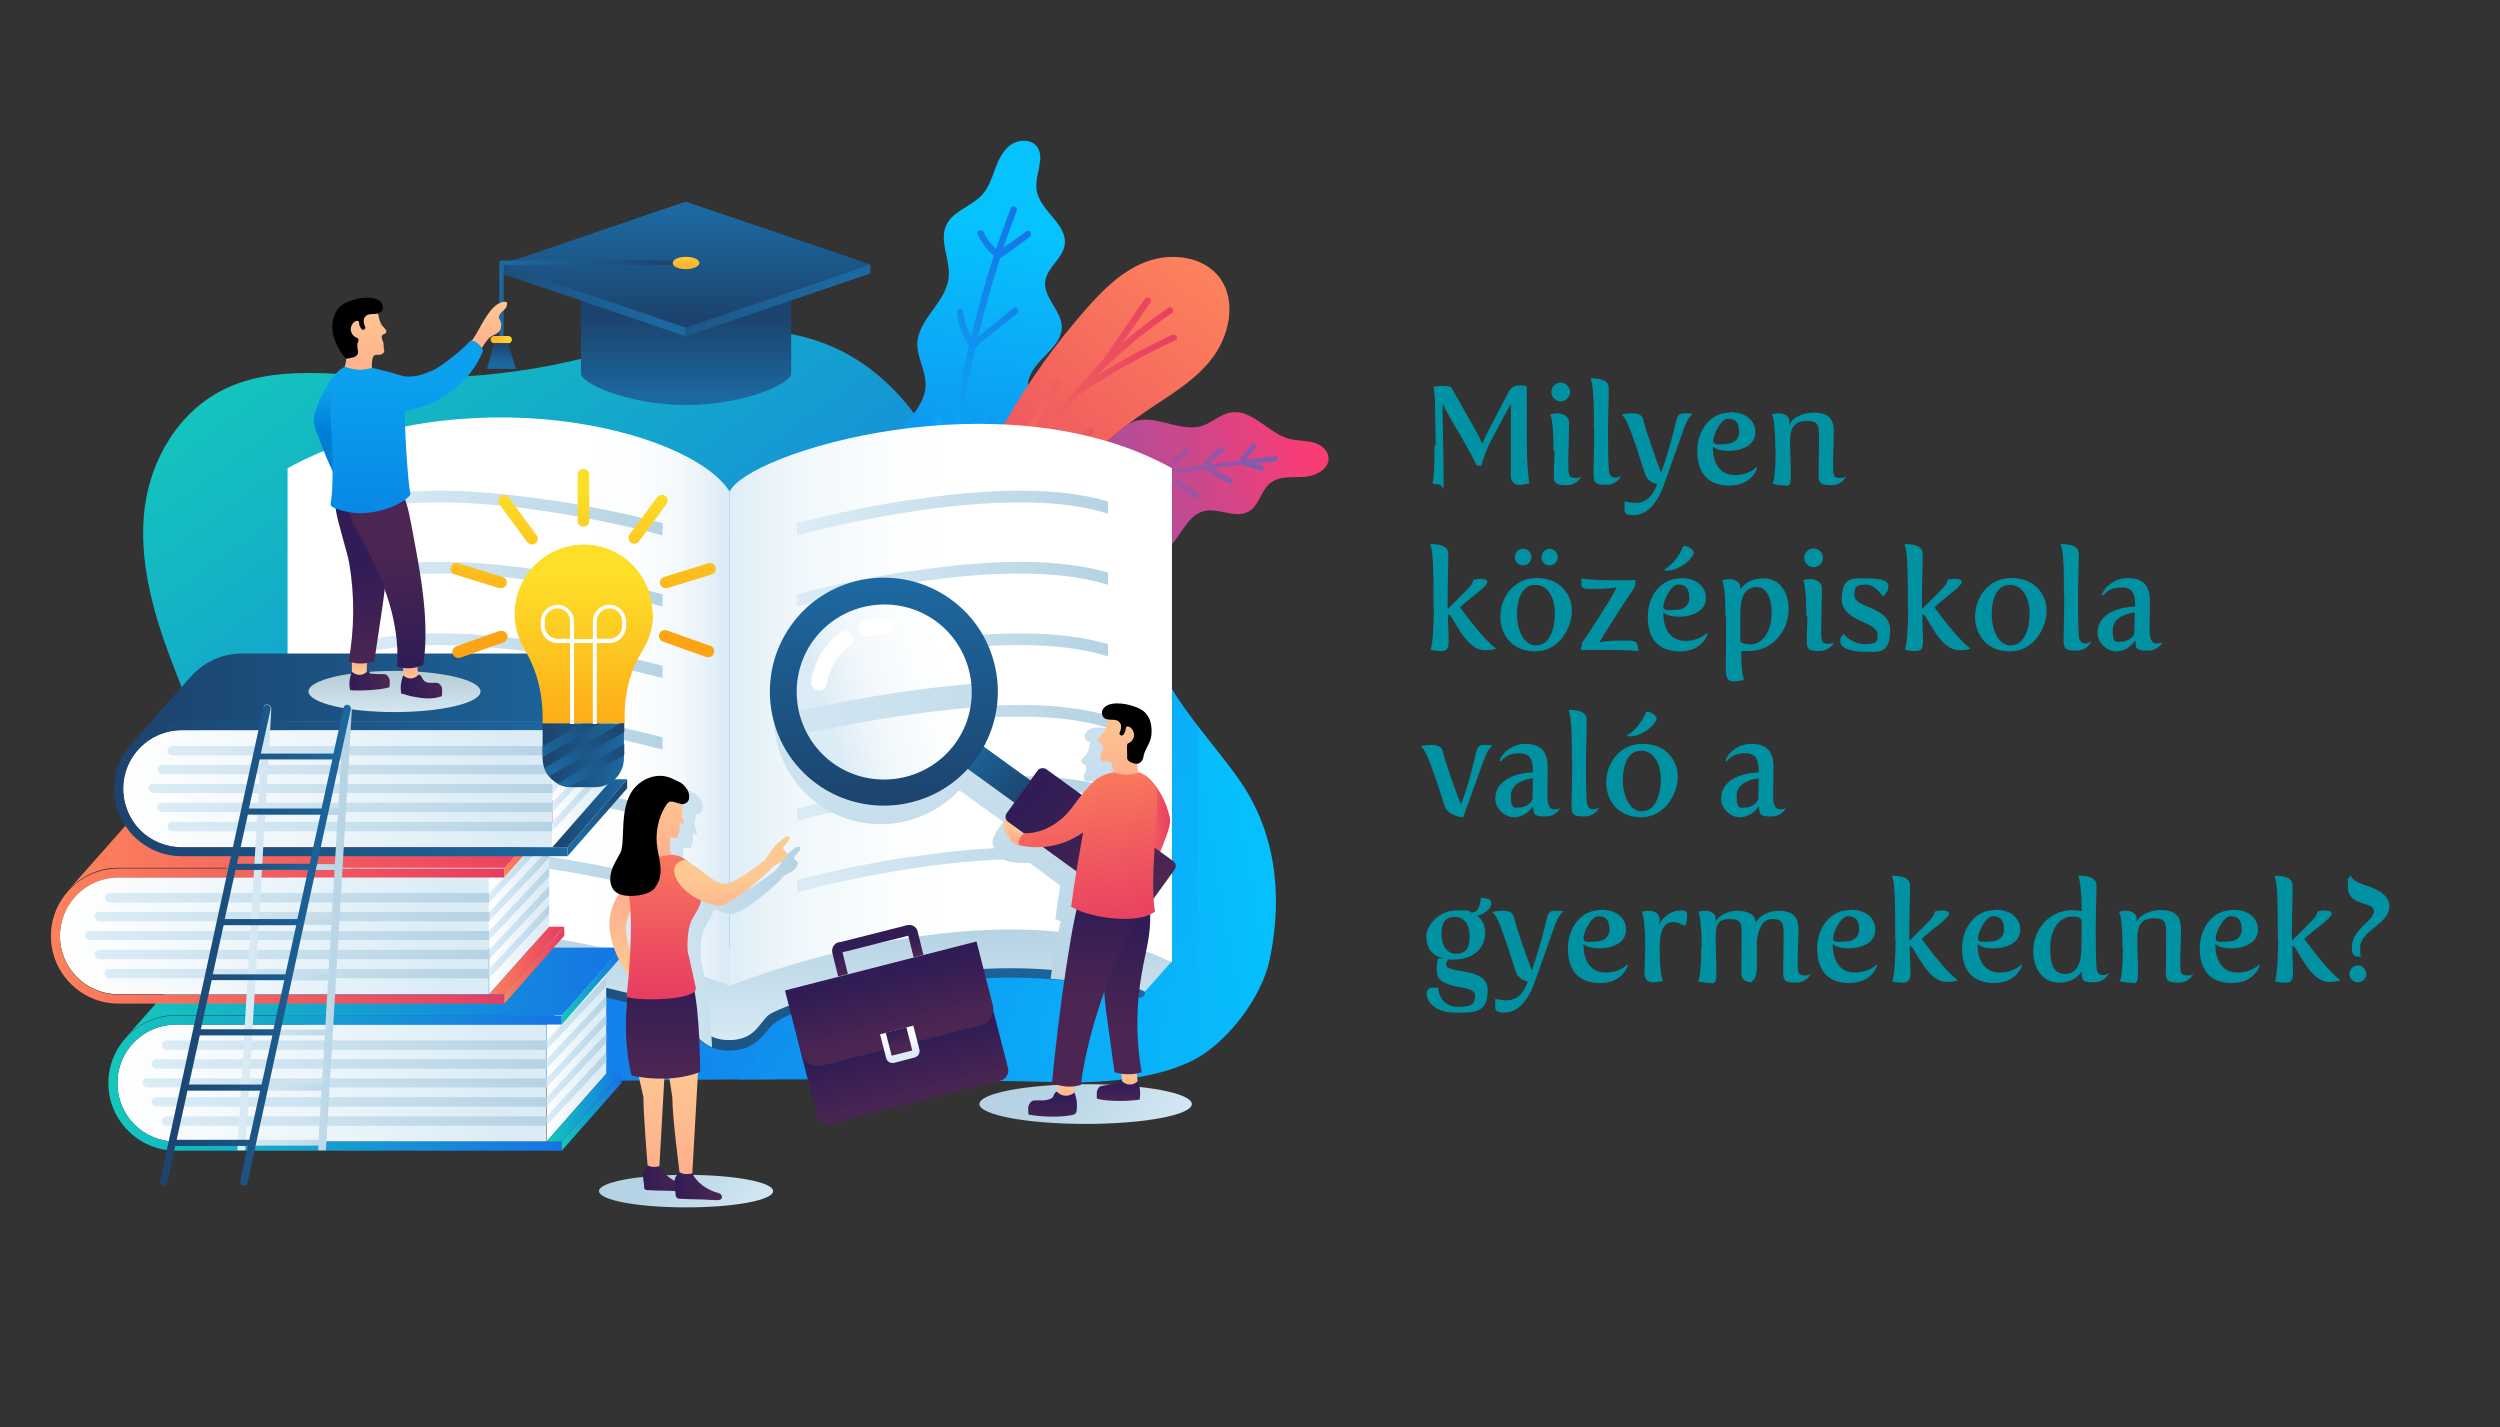 <?xml version="1.0" encoding="UTF-8"?>
<svg xmlns="http://www.w3.org/2000/svg" version="1.1" xmlns:xlink="http://www.w3.org/1999/xlink" viewBox="0 0 692 395">
  <rect x="0" y="0" width="692" height="395" fill="#333333" stroke="none"/>
  <defs>
    <style>
      .cls-1 {
        fill: url(#linear-gradient-28);
      }

      .cls-1, .cls-2, .cls-3, .cls-4, .cls-5, .cls-6 {
        isolation: isolate;
      }

      .cls-1, .cls-2, .cls-3, .cls-5, .cls-6 {
        mix-blend-mode: multiply;
      }

      .cls-7 {
        fill: url(#linear-gradient-132);
      }

      .cls-8 {
        fill: url(#linear-gradient-118);
      }

      .cls-9 {
        fill: url(#linear-gradient-61);
      }

      .cls-10 {
        fill: url(#linear-gradient-136);
      }

      .cls-11 {
        fill: url(#linear-gradient-15);
      }

      .cls-12 {
        fill: url(#linear-gradient-13);
      }

      .cls-13 {
        fill: url(#linear-gradient-107);
      }

      .cls-14 {
        fill: url(#linear-gradient-65);
      }

      .cls-15 {
        fill: url(#linear-gradient-69);
      }

      .cls-16 {
        fill: url(#linear-gradient-53);
      }

      .cls-17 {
        fill: url(#linear-gradient-42);
      }

      .cls-18 {
        fill: url(#linear-gradient-46);
      }

      .cls-19 {
        fill: url(#linear-gradient-142);
      }

      .cls-20 {
        fill: url(#linear-gradient-70);
      }

      .cls-21 {
        fill: url(#linear-gradient-60);
      }

      .cls-22 {
        fill: url(#linear-gradient-93);
      }

      .cls-23 {
        fill: url(#linear-gradient-95);
      }

      .cls-24 {
        fill: url(#linear-gradient-2);
      }

      .cls-25 {
        fill: url(#linear-gradient-100);
      }

      .cls-26 {
        fill: url(#linear-gradient-87);
      }

      .cls-27 {
        fill: url(#linear-gradient-64);
      }

      .cls-28 {
        fill: url(#linear-gradient-56);
      }

      .cls-29 {
        fill: url(#linear-gradient-43);
      }

      .cls-30 {
        fill: url(#linear-gradient-25);
      }

      .cls-31 {
        fill: url(#linear-gradient-138);
      }

      .cls-32 {
        fill: url(#linear-gradient-10);
      }

      .cls-33 {
        fill: url(#linear-gradient-12);
      }

      .cls-34 {
        fill: url(#linear-gradient-40);
      }

      .cls-35 {
        fill: url(#linear-gradient-27);
      }

      .cls-36 {
        fill: url(#linear-gradient-68);
      }

      .cls-37 {
        fill: url(#linear-gradient-37);
      }

      .cls-38 {
        fill: url(#linear-gradient-75);
      }

      .cls-39 {
        fill: url(#linear-gradient-55);
      }

      .cls-40 {
        fill: url(#linear-gradient-116);
      }

      .cls-41 {
        fill: #fff;
      }

      .cls-42 {
        fill: url(#linear-gradient-39);
      }

      .cls-43 {
        fill: url(#linear-gradient-89);
      }

      .cls-44 {
        fill: url(#linear-gradient-52);
      }

      .cls-45 {
        fill: url(#linear-gradient-113);
      }

      .cls-46 {
        fill: url(#linear-gradient-122);
      }

      .cls-47 {
        fill: url(#linear-gradient-58);
      }

      .cls-48 {
        fill: url(#linear-gradient-47);
      }

      .cls-49 {
        fill: url(#linear-gradient-26);
      }

      .cls-50 {
        fill: url(#linear-gradient-74);
      }

      .cls-2 {
        fill: url(#linear-gradient-29);
      }

      .cls-51 {
        fill: url(#linear-gradient-97);
      }

      .cls-52 {
        fill: url(#linear-gradient-72);
      }

      .cls-53 {
        fill: url(#linear-gradient-4);
      }

      .cls-54 {
        fill: url(#linear-gradient-35);
      }

      .cls-55 {
        fill: url(#linear-gradient-30);
      }

      .cls-56 {
        fill: url(#linear-gradient-125);
      }

      .cls-57 {
        fill: url(#linear-gradient-76);
      }

      .cls-58 {
        fill: url(#linear-gradient-143);
      }

      .cls-59 {
        fill: url(#linear-gradient-109);
      }

      .cls-60 {
        fill: url(#linear-gradient-73);
      }

      .cls-61 {
        fill: url(#linear-gradient-71);
      }

      .cls-62 {
        fill: url(#linear-gradient-44);
      }

      .cls-63 {
        fill: url(#linear-gradient-96);
      }

      .cls-64 {
        fill: url(#linear-gradient-49);
      }

      .cls-65 {
        fill: url(#linear-gradient-3);
      }

      .cls-66 {
        fill: url(#linear-gradient-34);
      }

      .cls-67 {
        fill: url(#linear-gradient-38);
      }

      .cls-68 {
        fill: url(#linear-gradient-91);
      }

      .cls-69 {
        fill: url(#linear-gradient-22);
      }

      .cls-70 {
        fill: url(#linear-gradient-24);
      }

      .cls-71 {
        fill: url(#linear-gradient-133);
      }

      .cls-72 {
        fill: url(#linear-gradient-94);
      }

      .cls-3 {
        fill: url(#linear-gradient-5);
        opacity: .4;
      }

      .cls-73 {
        fill: url(#linear-gradient-54);
      }

      .cls-74 {
        fill: url(#linear-gradient-92);
      }

      .cls-75 {
        fill: url(#linear-gradient-90);
      }

      .cls-76 {
        fill: url(#linear-gradient-33);
      }

      .cls-77 {
        fill: url(#linear-gradient-79);
      }

      .cls-78 {
        fill: url(#linear-gradient-78);
      }

      .cls-79 {
        fill: url(#linear-gradient-51);
      }

      .cls-80 {
        fill: url(#linear-gradient-8);
      }

      .cls-81 {
        fill: url(#linear-gradient-66);
      }

      .cls-82 {
        fill: url(#linear-gradient-57);
      }

      .cls-83 {
        fill: url(#linear-gradient-77);
      }

      .cls-84 {
        fill: url(#linear-gradient-131);
      }

      .cls-85 {
        fill: url(#linear-gradient-129);
      }

      .cls-86 {
        fill: url(#linear-gradient-103);
      }

      .cls-87 {
        fill: url(#linear-gradient-135);
      }

      .cls-88 {
        fill: url(#linear-gradient-121);
      }

      .cls-89 {
        fill: url(#linear-gradient-110);
      }

      .cls-90 {
        fill: url(#linear-gradient-88);
      }

      .cls-91 {
        fill: url(#linear-gradient-124);
      }

      .cls-92 {
        fill: url(#linear-gradient-128);
      }

      .cls-93 {
        fill: url(#linear-gradient-14);
      }

      .cls-94 {
        fill: url(#linear-gradient-62);
      }

      .cls-95 {
        fill: url(#linear-gradient-20);
      }

      .cls-96 {
        fill: url(#linear-gradient-106);
      }

      .cls-97 {
        fill: url(#linear-gradient-67);
      }

      .cls-98 {
        fill: url(#linear-gradient-139);
      }

      .cls-99 {
        fill: url(#linear-gradient-17);
      }

      .cls-100 {
        fill: url(#linear-gradient-141);
      }

      .cls-101 {
        fill: url(#linear-gradient-50);
      }

      .cls-102 {
        fill: url(#linear-gradient-7);
      }

      .cls-103 {
        fill: url(#linear-gradient-134);
      }

      .cls-104 {
        fill: url(#linear-gradient-9);
      }

      .cls-105 {
        fill: url(#linear-gradient-104);
      }

      .cls-106 {
        fill: url(#linear-gradient-59);
      }

      .cls-107 {
        fill: url(#linear-gradient-11);
      }

      .cls-108 {
        fill: url(#linear-gradient-120);
      }

      .cls-109 {
        fill: url(#linear-gradient-108);
      }

      .cls-110 {
        fill: url(#linear-gradient-19);
      }

      .cls-111 {
        fill: url(#linear-gradient-101);
      }

      .cls-112 {
        fill: url(#linear-gradient-6);
      }

      .cls-113 {
        fill: url(#linear-gradient-83);
      }

      .cls-114 {
        fill: url(#linear-gradient-112);
      }

      .cls-5 {
        fill: url(#linear-gradient-82);
      }

      .cls-115 {
        fill: url(#linear-gradient-105);
      }

      .cls-116 {
        fill: url(#linear-gradient-137);
      }

      .cls-117 {
        fill: url(#linear-gradient-36);
      }

      .cls-118 {
        fill: url(#linear-gradient-21);
      }

      .cls-119 {
        fill: url(#linear-gradient-119);
      }

      .cls-120 {
        fill: url(#linear-gradient-45);
      }

      .cls-6 {
        fill: url(#linear-gradient-80);
      }

      .cls-121 {
        fill: url(#linear-gradient-127);
      }

      .cls-122 {
        fill: url(#linear-gradient-85);
      }

      .cls-123 {
        fill: url(#linear-gradient-98);
      }

      .cls-124 {
        fill: url(#linear-gradient-81);
      }

      .cls-125 {
        fill: url(#linear-gradient-84);
      }

      .cls-126 {
        fill: url(#linear-gradient-114);
      }

      .cls-127 {
        fill: url(#linear-gradient-140);
      }

      .cls-128 {
        fill: url(#linear-gradient-117);
      }

      .cls-129 {
        fill: url(#linear-gradient-48);
      }

      .cls-130 {
        fill: url(#linear-gradient-102);
      }

      .cls-131 {
        fill: url(#linear-gradient-32);
      }

      .cls-132 {
        fill: url(#linear-gradient-86);
      }

      .cls-133 {
        fill: url(#linear-gradient-41);
      }

      .cls-134 {
        fill: url(#linear-gradient-130);
      }

      .cls-135 {
        fill: #0092a2;
      }

      .cls-136 {
        fill: url(#linear-gradient-16);
      }

      .cls-137 {
        fill: url(#linear-gradient-111);
      }

      .cls-138 {
        fill: url(#linear-gradient);
      }

      .cls-139 {
        fill: url(#linear-gradient-23);
      }

      .cls-140 {
        fill: url(#linear-gradient-31);
      }

      .cls-141 {
        fill: url(#linear-gradient-63);
      }

      .cls-142 {
        fill: url(#linear-gradient-115);
      }

      .cls-143 {
        fill: url(#linear-gradient-126);
      }

      .cls-144 {
        fill: url(#linear-gradient-99);
      }

      .cls-145 {
        fill: url(#linear-gradient-18);
      }

      .cls-146 {
        fill: url(#linear-gradient-123);
      }
    </style>
    <linearGradient id="linear-gradient" x1="208.5" y1="50.4" x2="183.2" y2="71.9" gradientTransform="translate(0 395.9) scale(1 -1)" gradientUnits="userSpaceOnUse">
      <stop offset="0" stop-color="#dbecf6"/>
      <stop offset="1" stop-color="#b5d3e4"/>
    </linearGradient>
    <linearGradient id="linear-gradient-2" x1="323.2" y1="70.9" x2="292.2" y2="97.4" gradientTransform="translate(0 395.9) scale(1 -1)" gradientUnits="userSpaceOnUse">
      <stop offset="0" stop-color="#dbecf6"/>
      <stop offset="1" stop-color="#b5d3e4"/>
    </linearGradient>
    <linearGradient id="linear-gradient-3" x1="79.4" y1="310.6" x2="202" y2="144" gradientTransform="translate(0 395.9) scale(1 -1)" gradientUnits="userSpaceOnUse">
      <stop offset="0" stop-color="#14c7bb"/>
      <stop offset="1" stop-color="#1574e7"/>
    </linearGradient>
    <linearGradient id="linear-gradient-4" x1="348.8" y1="192.8" x2="121.2" y2="153.5" gradientTransform="translate(0 395.9) scale(1 -1)" gradientUnits="userSpaceOnUse">
      <stop offset="0" stop-color="#06c2fd"/>
      <stop offset="1" stop-color="#1574e7"/>
    </linearGradient>
    <linearGradient id="linear-gradient-5" x1="332.5" y1="73.7" x2="199.1" y2="187.1" gradientTransform="translate(0 395.9) scale(1 -1)" gradientUnits="userSpaceOnUse">
      <stop offset="0" stop-color="#06c2fd"/>
      <stop offset="1" stop-color="#1574e7"/>
    </linearGradient>
    <linearGradient id="linear-gradient-6" x1="276.9" y1="331.5" x2="259.5" y2="222" gradientTransform="translate(0 395.9) scale(1 -1)" gradientUnits="userSpaceOnUse">
      <stop offset="0" stop-color="#06c2fd"/>
      <stop offset="1" stop-color="#1574e7"/>
    </linearGradient>
    <linearGradient id="linear-gradient-7" x1="118.4" y1="447.4" x2="198" y2="447.4" gradientTransform="translate(389.6 573.4) rotate(-33.9) scale(1 -1)" gradientUnits="userSpaceOnUse">
      <stop offset="0" stop-color="#06c2fd"/>
      <stop offset="1" stop-color="#1574e7"/>
    </linearGradient>
    <linearGradient id="linear-gradient-8" x1="288.6" y1="384.5" x2="189.4" y2="313.1" gradientTransform="translate(156.2 520.6) rotate(-15.3) scale(1 -1)" gradientUnits="userSpaceOnUse">
      <stop offset="0" stop-color="#fd825c"/>
      <stop offset=".6" stop-color="#ef575f"/>
      <stop offset="1" stop-color="#e73d61"/>
    </linearGradient>
    <linearGradient id="linear-gradient-9" x1="-3828.9" y1="696.3" x2="-3763.7" y2="696.3" gradientTransform="translate(-3493.7 868.4) rotate(179.3)" gradientUnits="userSpaceOnUse">
      <stop offset="0" stop-color="#e73d61"/>
      <stop offset=".4" stop-color="#ef575f"/>
      <stop offset="1" stop-color="#fd825c"/>
    </linearGradient>
    <linearGradient id="linear-gradient-10" x1="214.3" y1="328.4" x2="303.2" y2="333.4" gradientTransform="translate(156.2 520.6) rotate(-15.3) scale(1 -1)" gradientUnits="userSpaceOnUse">
      <stop offset="0" stop-color="#785cb5"/>
      <stop offset="1" stop-color="#fa3c75"/>
    </linearGradient>
    <linearGradient id="linear-gradient-11" x1="279.3" y1="489.9" x2="345" y2="489.9" gradientTransform="translate(-198.8 421.2) rotate(28.6) scale(1 -1)" gradientUnits="userSpaceOnUse">
      <stop offset="0" stop-color="#fa3c75"/>
      <stop offset="1" stop-color="#785cb5"/>
    </linearGradient>
    <linearGradient id="linear-gradient-12" x1="85.4" y1="125.6" x2="318.5" y2="125.6" gradientTransform="translate(0 395.9) scale(1 -1)" gradientUnits="userSpaceOnUse">
      <stop offset="0" stop-color="#1c436d"/>
      <stop offset="1" stop-color="#1c68a0"/>
    </linearGradient>
    <linearGradient id="linear-gradient-13" x1="202" y1="104.9" x2="202" y2="139.4" gradientTransform="translate(0 395.9) scale(1 -1)" gradientUnits="userSpaceOnUse">
      <stop offset="0" stop-color="#dbecf6"/>
      <stop offset="1" stop-color="#b5d3e4"/>
    </linearGradient>
    <linearGradient id="linear-gradient-14" x1="264.9" y1="200.8" x2="200.6" y2="200.8" gradientTransform="translate(0 395.9) scale(1 -1)" gradientUnits="userSpaceOnUse">
      <stop offset="0" stop-color="#fff"/>
      <stop offset=".3" stop-color="#fbfdfe"/>
      <stop offset=".7" stop-color="#f0f7fb"/>
      <stop offset="1" stop-color="#ddedf6"/>
      <stop offset="1" stop-color="#dbecf6"/>
    </linearGradient>
    <linearGradient id="linear-gradient-15" x1="220.6" y1="253.9" x2="306.7" y2="253.9" gradientTransform="translate(0 395.9) scale(1 -1)" gradientUnits="userSpaceOnUse">
      <stop offset="0" stop-color="#dbecf6"/>
      <stop offset="1" stop-color="#b5d3e4"/>
    </linearGradient>
    <linearGradient id="linear-gradient-16" x1="220.6" y1="234.2" x2="306.7" y2="234.2" gradientTransform="translate(0 395.9) scale(1 -1)" gradientUnits="userSpaceOnUse">
      <stop offset="0" stop-color="#dbecf6"/>
      <stop offset="1" stop-color="#b5d3e4"/>
    </linearGradient>
    <linearGradient id="linear-gradient-17" x1="220.6" y1="214.3" x2="306.7" y2="214.3" gradientTransform="translate(0 395.9) scale(1 -1)" gradientUnits="userSpaceOnUse">
      <stop offset="0" stop-color="#dbecf6"/>
      <stop offset="1" stop-color="#b5d3e4"/>
    </linearGradient>
    <linearGradient id="linear-gradient-18" x1="220.6" y1="194.6" x2="306.7" y2="194.6" gradientTransform="translate(0 395.9) scale(1 -1)" gradientUnits="userSpaceOnUse">
      <stop offset="0" stop-color="#dbecf6"/>
      <stop offset="1" stop-color="#b5d3e4"/>
    </linearGradient>
    <linearGradient id="linear-gradient-19" x1="220.6" y1="174.8" x2="306.7" y2="174.8" gradientTransform="translate(0 395.9) scale(1 -1)" gradientUnits="userSpaceOnUse">
      <stop offset="0" stop-color="#dbecf6"/>
      <stop offset="1" stop-color="#b5d3e4"/>
    </linearGradient>
    <linearGradient id="linear-gradient-20" x1="220.6" y1="155.1" x2="306.7" y2="155.1" gradientTransform="translate(0 395.9) scale(1 -1)" gradientUnits="userSpaceOnUse">
      <stop offset="0" stop-color="#dbecf6"/>
      <stop offset="1" stop-color="#b5d3e4"/>
    </linearGradient>
    <linearGradient id="linear-gradient-21" x1="159.9" y1="201.7" x2="200" y2="201.7" gradientTransform="translate(0 395.9) scale(1 -1)" gradientUnits="userSpaceOnUse">
      <stop offset="0" stop-color="#fff"/>
      <stop offset=".4" stop-color="#fcfdfe"/>
      <stop offset=".7" stop-color="#f4f9fc"/>
      <stop offset=".9" stop-color="#e6f1f8"/>
      <stop offset="1" stop-color="#dbecf6"/>
    </linearGradient>
    <linearGradient id="linear-gradient-22" x1="97.1" y1="253.9" x2="183.2" y2="253.9" gradientTransform="translate(0 395.9) scale(1 -1)" gradientUnits="userSpaceOnUse">
      <stop offset="0" stop-color="#dbecf6"/>
      <stop offset="1" stop-color="#b5d3e4"/>
    </linearGradient>
    <linearGradient id="linear-gradient-23" x1="97.1" y1="234.2" x2="183.2" y2="234.2" gradientTransform="translate(0 395.9) scale(1 -1)" gradientUnits="userSpaceOnUse">
      <stop offset="0" stop-color="#dbecf6"/>
      <stop offset="1" stop-color="#b5d3e4"/>
    </linearGradient>
    <linearGradient id="linear-gradient-24" x1="97.1" y1="214.3" x2="183.2" y2="214.3" gradientTransform="translate(0 395.9) scale(1 -1)" gradientUnits="userSpaceOnUse">
      <stop offset="0" stop-color="#dbecf6"/>
      <stop offset="1" stop-color="#b5d3e4"/>
    </linearGradient>
    <linearGradient id="linear-gradient-25" x1="97.1" y1="194.6" x2="183.2" y2="194.6" gradientTransform="translate(0 395.9) scale(1 -1)" gradientUnits="userSpaceOnUse">
      <stop offset="0" stop-color="#dbecf6"/>
      <stop offset="1" stop-color="#b5d3e4"/>
    </linearGradient>
    <linearGradient id="linear-gradient-26" x1="97.1" y1="174.8" x2="183.2" y2="174.8" gradientTransform="translate(0 395.9) scale(1 -1)" gradientUnits="userSpaceOnUse">
      <stop offset="0" stop-color="#dbecf6"/>
      <stop offset="1" stop-color="#b5d3e4"/>
    </linearGradient>
    <linearGradient id="linear-gradient-27" x1="97.1" y1="155.1" x2="183.2" y2="155.1" gradientTransform="translate(0 395.9) scale(1 -1)" gradientUnits="userSpaceOnUse">
      <stop offset="0" stop-color="#dbecf6"/>
      <stop offset="1" stop-color="#b5d3e4"/>
    </linearGradient>
    <linearGradient id="linear-gradient-28" x1="172.6" y1="142" x2="221.3" y2="142" gradientTransform="translate(0 395.9) scale(1 -1)" gradientUnits="userSpaceOnUse">
      <stop offset="0" stop-color="#dbecf6"/>
      <stop offset="1" stop-color="#b5d3e4"/>
    </linearGradient>
    <linearGradient id="linear-gradient-29" x1="254.5" y1="247.4" x2="278.1" y2="106.8" gradientTransform="translate(0 395.9) scale(1 -1)" gradientUnits="userSpaceOnUse">
      <stop offset="0" stop-color="#dbecf6"/>
      <stop offset="1" stop-color="#b5d3e4"/>
    </linearGradient>
    <linearGradient id="linear-gradient-30" x1="151.3" y1="105.5" x2="167.8" y2="105.5" gradientTransform="translate(0 395.9) scale(1 -1)" gradientUnits="userSpaceOnUse">
      <stop offset="0" stop-color="#fff"/>
      <stop offset=".9" stop-color="#dbecf6"/>
    </linearGradient>
    <linearGradient id="linear-gradient-31" x1="32.5" y1="96.1" x2="151.3" y2="96.1" gradientTransform="translate(0 395.9) scale(1 -1)" gradientUnits="userSpaceOnUse">
      <stop offset="0" stop-color="#fff"/>
      <stop offset=".9" stop-color="#dbecf6"/>
    </linearGradient>
    <linearGradient id="linear-gradient-32" x1="39.5" y1="96.2" x2="151.3" y2="96.2" gradientTransform="translate(0 395.9) scale(1 -1)" gradientUnits="userSpaceOnUse">
      <stop offset="0" stop-color="#dbecf6"/>
      <stop offset="1" stop-color="#b5d3e4"/>
    </linearGradient>
    <linearGradient id="linear-gradient-33" x1="151.3" y1="104.9" x2="167.8" y2="104.9" gradientTransform="translate(0 395.9) scale(1 -1)" gradientUnits="userSpaceOnUse">
      <stop offset="0" stop-color="#dbecf6"/>
      <stop offset="1" stop-color="#b5d3e4"/>
    </linearGradient>
    <linearGradient id="linear-gradient-34" x1="151.3" y1="99.7" x2="167.8" y2="99.7" gradientTransform="translate(0 395.9) scale(1 -1)" gradientUnits="userSpaceOnUse">
      <stop offset="0" stop-color="#dbecf6"/>
      <stop offset="1" stop-color="#b5d3e4"/>
    </linearGradient>
    <linearGradient id="linear-gradient-35" x1="151.3" y1="94.5" x2="167.8" y2="94.5" gradientTransform="translate(0 395.9) scale(1 -1)" gradientUnits="userSpaceOnUse">
      <stop offset="0" stop-color="#dbecf6"/>
      <stop offset="1" stop-color="#b5d3e4"/>
    </linearGradient>
    <linearGradient id="linear-gradient-36" x1="151.3" y1="110.1" x2="167.8" y2="110.1" gradientTransform="translate(0 395.9) scale(1 -1)" gradientUnits="userSpaceOnUse">
      <stop offset="0" stop-color="#dbecf6"/>
      <stop offset="1" stop-color="#b5d3e4"/>
    </linearGradient>
    <linearGradient id="linear-gradient-37" x1="151.3" y1="115.4" x2="167.8" y2="115.4" gradientTransform="translate(0 395.9) scale(1 -1)" gradientUnits="userSpaceOnUse">
      <stop offset="0" stop-color="#dbecf6"/>
      <stop offset="1" stop-color="#b5d3e4"/>
    </linearGradient>
    <linearGradient id="linear-gradient-38" x1="42" y1="101.4" x2="151.3" y2="101.4" gradientTransform="translate(0 395.9) scale(1 -1)" gradientUnits="userSpaceOnUse">
      <stop offset="0" stop-color="#dbecf6"/>
      <stop offset="1" stop-color="#b5d3e4"/>
    </linearGradient>
    <linearGradient id="linear-gradient-39" x1="44.8" y1="106.6" x2="151.3" y2="106.6" gradientTransform="translate(0 395.9) scale(1 -1)" gradientUnits="userSpaceOnUse">
      <stop offset="0" stop-color="#dbecf6"/>
      <stop offset="1" stop-color="#b5d3e4"/>
    </linearGradient>
    <linearGradient id="linear-gradient-40" x1="42" y1="90.8" x2="151.3" y2="90.8" gradientTransform="translate(0 395.9) scale(1 -1)" gradientUnits="userSpaceOnUse">
      <stop offset="0" stop-color="#dbecf6"/>
      <stop offset="1" stop-color="#b5d3e4"/>
    </linearGradient>
    <linearGradient id="linear-gradient-41" x1="44.8" y1="85.6" x2="151.3" y2="85.6" gradientTransform="translate(0 395.9) scale(1 -1)" gradientUnits="userSpaceOnUse">
      <stop offset="0" stop-color="#dbecf6"/>
      <stop offset="1" stop-color="#b5d3e4"/>
    </linearGradient>
    <linearGradient id="linear-gradient-42" x1="30" y1="96.2" x2="155.5" y2="96.2" gradientTransform="translate(0 395.9) scale(1 -1)" gradientUnits="userSpaceOnUse">
      <stop offset="0" stop-color="#14c7bb"/>
      <stop offset="1" stop-color="#1574e7"/>
    </linearGradient>
    <linearGradient id="linear-gradient-43" x1="155.5" y1="122.9" x2="172" y2="122.9" gradientTransform="translate(0 395.9) scale(1 -1)" gradientUnits="userSpaceOnUse">
      <stop offset="0" stop-color="#14c7bb"/>
      <stop offset="1" stop-color="#1574e7"/>
    </linearGradient>
    <linearGradient id="linear-gradient-44" x1="155.5" y1="88" x2="172" y2="88" gradientTransform="translate(0 395.9) scale(1 -1)" gradientUnits="userSpaceOnUse">
      <stop offset="0" stop-color="#14c7bb"/>
      <stop offset="1" stop-color="#1574e7"/>
    </linearGradient>
    <linearGradient id="linear-gradient-45" x1="34.9" y1="121.2" x2="172" y2="121.2" gradientTransform="translate(0 395.9) scale(1 -1)" gradientUnits="userSpaceOnUse">
      <stop offset="0" stop-color="#14c7bb"/>
      <stop offset="1" stop-color="#1574e7"/>
    </linearGradient>
    <linearGradient id="linear-gradient-46" x1="151.3" y1="89.3" x2="172" y2="89.3" gradientTransform="translate(0 395.9) scale(1 -1)" gradientUnits="userSpaceOnUse">
      <stop offset="0" stop-color="#14c7bb"/>
      <stop offset="1" stop-color="#1574e7"/>
    </linearGradient>
    <linearGradient id="linear-gradient-47" x1="135.4" y1="146.2" x2="152" y2="146.2" gradientTransform="translate(0 395.9) scale(1 -1)" gradientUnits="userSpaceOnUse">
      <stop offset="0" stop-color="#fff"/>
      <stop offset=".9" stop-color="#dbecf6"/>
    </linearGradient>
    <linearGradient id="linear-gradient-48" x1="16.5" y1="136.9" x2="135.3" y2="136.9" gradientTransform="translate(0 395.9) scale(1 -1)" gradientUnits="userSpaceOnUse">
      <stop offset="0" stop-color="#fff"/>
      <stop offset=".9" stop-color="#dbecf6"/>
    </linearGradient>
    <linearGradient id="linear-gradient-49" x1="23.6" y1="137" x2="135.3" y2="137" gradientTransform="translate(0 395.9) scale(1 -1)" gradientUnits="userSpaceOnUse">
      <stop offset="0" stop-color="#dbecf6"/>
      <stop offset="1" stop-color="#b5d3e4"/>
    </linearGradient>
    <linearGradient id="linear-gradient-50" x1="135.4" y1="145.7" x2="152" y2="145.7" gradientTransform="translate(0 395.9) scale(1 -1)" gradientUnits="userSpaceOnUse">
      <stop offset="0" stop-color="#dbecf6"/>
      <stop offset="1" stop-color="#b5d3e4"/>
    </linearGradient>
    <linearGradient id="linear-gradient-51" x1="135.4" y1="140.5" x2="152" y2="140.5" gradientTransform="translate(0 395.9) scale(1 -1)" gradientUnits="userSpaceOnUse">
      <stop offset="0" stop-color="#dbecf6"/>
      <stop offset="1" stop-color="#b5d3e4"/>
    </linearGradient>
    <linearGradient id="linear-gradient-52" x1="135.4" y1="135.3" x2="152" y2="135.3" gradientTransform="translate(0 395.9) scale(1 -1)" gradientUnits="userSpaceOnUse">
      <stop offset="0" stop-color="#dbecf6"/>
      <stop offset="1" stop-color="#b5d3e4"/>
    </linearGradient>
    <linearGradient id="linear-gradient-53" x1="135.4" y1="150.9" x2="152" y2="150.9" gradientTransform="translate(0 395.9) scale(1 -1)" gradientUnits="userSpaceOnUse">
      <stop offset="0" stop-color="#dbecf6"/>
      <stop offset="1" stop-color="#b5d3e4"/>
    </linearGradient>
    <linearGradient id="linear-gradient-54" x1="135.4" y1="156.2" x2="152" y2="156.2" gradientTransform="translate(0 395.9) scale(1 -1)" gradientUnits="userSpaceOnUse">
      <stop offset="0" stop-color="#dbecf6"/>
      <stop offset="1" stop-color="#b5d3e4"/>
    </linearGradient>
    <linearGradient id="linear-gradient-55" x1="26.2" y1="142.2" x2="135.4" y2="142.2" gradientTransform="translate(0 395.9) scale(1 -1)" gradientUnits="userSpaceOnUse">
      <stop offset="0" stop-color="#dbecf6"/>
      <stop offset="1" stop-color="#b5d3e4"/>
    </linearGradient>
    <linearGradient id="linear-gradient-56" x1="29" y1="147.4" x2="135.4" y2="147.4" gradientTransform="translate(0 395.9) scale(1 -1)" gradientUnits="userSpaceOnUse">
      <stop offset="0" stop-color="#dbecf6"/>
      <stop offset="1" stop-color="#b5d3e4"/>
    </linearGradient>
    <linearGradient id="linear-gradient-57" x1="26.2" y1="131.6" x2="135.4" y2="131.6" gradientTransform="translate(0 395.9) scale(1 -1)" gradientUnits="userSpaceOnUse">
      <stop offset="0" stop-color="#dbecf6"/>
      <stop offset="1" stop-color="#b5d3e4"/>
    </linearGradient>
    <linearGradient id="linear-gradient-58" x1="29" y1="126.4" x2="135.4" y2="126.4" gradientTransform="translate(0 395.9) scale(1 -1)" gradientUnits="userSpaceOnUse">
      <stop offset="0" stop-color="#dbecf6"/>
      <stop offset="1" stop-color="#b5d3e4"/>
    </linearGradient>
    <linearGradient id="linear-gradient-59" x1="14" y1="136.9" x2="139.6" y2="136.9" gradientTransform="translate(0 395.9) scale(1 -1)" gradientUnits="userSpaceOnUse">
      <stop offset="0" stop-color="#fd825c"/>
      <stop offset=".6" stop-color="#ef575f"/>
      <stop offset="1" stop-color="#e73d61"/>
    </linearGradient>
    <linearGradient id="linear-gradient-60" x1="139.6" y1="163.7" x2="156.2" y2="163.7" gradientTransform="translate(0 395.9) scale(1 -1)" gradientUnits="userSpaceOnUse">
      <stop offset="0" stop-color="#fd825c"/>
      <stop offset=".6" stop-color="#ef575f"/>
      <stop offset="1" stop-color="#e73d61"/>
    </linearGradient>
    <linearGradient id="linear-gradient-61" x1="139.6" y1="128.7" x2="156.2" y2="128.7" gradientTransform="translate(0 395.9) scale(1 -1)" gradientUnits="userSpaceOnUse">
      <stop offset="0" stop-color="#fd825c"/>
      <stop offset=".6" stop-color="#ef575f"/>
      <stop offset="1" stop-color="#e73d61"/>
    </linearGradient>
    <linearGradient id="linear-gradient-62" x1="19" y1="162" x2="156.2" y2="162" gradientTransform="translate(0 395.9) scale(1 -1)" gradientUnits="userSpaceOnUse">
      <stop offset="0" stop-color="#fd825c"/>
      <stop offset=".6" stop-color="#ef575f"/>
      <stop offset="1" stop-color="#e73d61"/>
    </linearGradient>
    <linearGradient id="linear-gradient-63" x1="135.4" y1="130" x2="156.2" y2="130" gradientTransform="translate(0 395.9) scale(1 -1)" gradientUnits="userSpaceOnUse">
      <stop offset="0" stop-color="#fd825c"/>
      <stop offset=".6" stop-color="#ef575f"/>
      <stop offset="1" stop-color="#e73d61"/>
    </linearGradient>
    <linearGradient id="linear-gradient-64" x1="152.9" y1="187" x2="169.4" y2="187" gradientTransform="translate(0 395.9) scale(1 -1)" gradientUnits="userSpaceOnUse">
      <stop offset="0" stop-color="#fff"/>
      <stop offset=".9" stop-color="#dbecf6"/>
    </linearGradient>
    <linearGradient id="linear-gradient-65" x1="34.1" y1="177.6" x2="152.9" y2="177.6" gradientTransform="translate(0 395.9) scale(1 -1)" gradientUnits="userSpaceOnUse">
      <stop offset="0" stop-color="#fff"/>
      <stop offset=".9" stop-color="#dbecf6"/>
    </linearGradient>
    <linearGradient id="linear-gradient-66" x1="152.9" y1="186.5" x2="169.4" y2="186.5" gradientTransform="translate(0 395.9) scale(1 -1)" gradientUnits="userSpaceOnUse">
      <stop offset="0" stop-color="#dbecf6"/>
      <stop offset="1" stop-color="#b5d3e4"/>
    </linearGradient>
    <linearGradient id="linear-gradient-67" x1="152.9" y1="181.3" x2="169.4" y2="181.3" gradientTransform="translate(0 395.9) scale(1 -1)" gradientUnits="userSpaceOnUse">
      <stop offset="0" stop-color="#dbecf6"/>
      <stop offset="1" stop-color="#b5d3e4"/>
    </linearGradient>
    <linearGradient id="linear-gradient-68" x1="152.9" y1="176" x2="169.4" y2="176" gradientTransform="translate(0 395.9) scale(1 -1)" gradientUnits="userSpaceOnUse">
      <stop offset="0" stop-color="#dbecf6"/>
      <stop offset="1" stop-color="#b5d3e4"/>
    </linearGradient>
    <linearGradient id="linear-gradient-69" x1="152.9" y1="191.7" x2="169.4" y2="191.7" gradientTransform="translate(0 395.9) scale(1 -1)" gradientUnits="userSpaceOnUse">
      <stop offset="0" stop-color="#dbecf6"/>
      <stop offset="1" stop-color="#b5d3e4"/>
    </linearGradient>
    <linearGradient id="linear-gradient-70" x1="152.9" y1="196.9" x2="169.4" y2="196.9" gradientTransform="translate(0 395.9) scale(1 -1)" gradientUnits="userSpaceOnUse">
      <stop offset="0" stop-color="#dbecf6"/>
      <stop offset="1" stop-color="#b5d3e4"/>
    </linearGradient>
    <linearGradient id="linear-gradient-71" x1="41.1" y1="177.7" x2="152.9" y2="177.7" gradientTransform="translate(0 395.9) scale(1 -1)" gradientUnits="userSpaceOnUse">
      <stop offset="0" stop-color="#dbecf6"/>
      <stop offset="1" stop-color="#b5d3e4"/>
    </linearGradient>
    <linearGradient id="linear-gradient-72" x1="43.6" y1="182.9" x2="152.9" y2="182.9" gradientTransform="translate(0 395.9) scale(1 -1)" gradientUnits="userSpaceOnUse">
      <stop offset="0" stop-color="#dbecf6"/>
      <stop offset="1" stop-color="#b5d3e4"/>
    </linearGradient>
    <linearGradient id="linear-gradient-73" x1="46.4" y1="188.1" x2="152.9" y2="188.1" gradientTransform="translate(0 395.9) scale(1 -1)" gradientUnits="userSpaceOnUse">
      <stop offset="0" stop-color="#dbecf6"/>
      <stop offset="1" stop-color="#b5d3e4"/>
    </linearGradient>
    <linearGradient id="linear-gradient-74" x1="43.6" y1="172.3" x2="152.9" y2="172.3" gradientTransform="translate(0 395.9) scale(1 -1)" gradientUnits="userSpaceOnUse">
      <stop offset="0" stop-color="#dbecf6"/>
      <stop offset="1" stop-color="#b5d3e4"/>
    </linearGradient>
    <linearGradient id="linear-gradient-75" x1="46.4" y1="167.1" x2="152.9" y2="167.1" gradientTransform="translate(0 395.9) scale(1 -1)" gradientUnits="userSpaceOnUse">
      <stop offset="0" stop-color="#dbecf6"/>
      <stop offset="1" stop-color="#b5d3e4"/>
    </linearGradient>
    <linearGradient id="linear-gradient-76" x1="31.6" y1="177.7" x2="157.1" y2="177.7" gradientTransform="translate(0 395.9) scale(1 -1)" gradientUnits="userSpaceOnUse">
      <stop offset="0" stop-color="#1c436d"/>
      <stop offset="1" stop-color="#1c68a0"/>
    </linearGradient>
    <linearGradient id="linear-gradient-77" x1="157.1" y1="204.4" x2="173.6" y2="204.4" gradientTransform="translate(0 395.9) scale(1 -1)" gradientUnits="userSpaceOnUse">
      <stop offset="0" stop-color="#1c436d"/>
      <stop offset="1" stop-color="#1c68a0"/>
    </linearGradient>
    <linearGradient id="linear-gradient-78" x1="174.7" y1="178.9" x2="160" y2="164.2" gradientTransform="translate(0 395.9) scale(1 -1)" gradientUnits="userSpaceOnUse">
      <stop offset="0" stop-color="#1c436d"/>
      <stop offset="1" stop-color="#1c68a0"/>
    </linearGradient>
    <linearGradient id="linear-gradient-79" x1="36.5" y1="202.7" x2="173.6" y2="202.7" gradientTransform="translate(0 395.9) scale(1 -1)" gradientUnits="userSpaceOnUse">
      <stop offset="0" stop-color="#1c436d"/>
      <stop offset="1" stop-color="#1c68a0"/>
    </linearGradient>
    <linearGradient id="linear-gradient-80" x1="109.2" y1="196.2" x2="109.2" y2="234" gradientTransform="translate(0 395.9) scale(1 -1)" gradientUnits="userSpaceOnUse">
      <stop offset="0" stop-color="#dbecf6"/>
      <stop offset="1" stop-color="#78939d"/>
    </linearGradient>
    <linearGradient id="linear-gradient-81" x1="152.9" y1="170.8" x2="173.6" y2="170.8" gradientTransform="translate(0 395.9) scale(1 -1)" gradientUnits="userSpaceOnUse">
      <stop offset="0" stop-color="#1c436d"/>
      <stop offset="1" stop-color="#1c68a0"/>
    </linearGradient>
    <linearGradient id="linear-gradient-82" x1="65.7" y1="139.2" x2="97.4" y2="139.2" gradientTransform="translate(0 395.9) scale(1 -1)" gradientUnits="userSpaceOnUse">
      <stop offset="0" stop-color="#dbecf6"/>
      <stop offset="1" stop-color="#b5d3e4"/>
    </linearGradient>
    <linearGradient id="linear-gradient-83" x1="44.3" y1="134.2" x2="97.2" y2="134.2" gradientTransform="translate(0 395.9) scale(1 -1)" gradientUnits="userSpaceOnUse">
      <stop offset="0" stop-color="#1c436d"/>
      <stop offset="1" stop-color="#1c68a0"/>
    </linearGradient>
    <linearGradient id="linear-gradient-84" x1="313.3" y1="167.5" x2="323.9" y2="167.5" gradientTransform="translate(0 395.9) scale(1 -1)" gradientUnits="userSpaceOnUse">
      <stop offset="0" stop-color="#fd825c"/>
      <stop offset="1" stop-color="#e73d61"/>
    </linearGradient>
    <linearGradient id="linear-gradient-85" x1="189.8" y1="308.5" x2="189.8" y2="285.8" gradientTransform="translate(0 395.9) scale(1 -1)" gradientUnits="userSpaceOnUse">
      <stop offset="0" stop-color="#1c436d"/>
      <stop offset="1" stop-color="#1c68a0"/>
    </linearGradient>
    <linearGradient id="linear-gradient-86" x1="189.8" y1="307.7" x2="189.8" y2="336.8" gradientTransform="translate(0 395.9) scale(1 -1)" gradientUnits="userSpaceOnUse">
      <stop offset="0" stop-color="#1c436d"/>
      <stop offset="1" stop-color="#1c68a0"/>
    </linearGradient>
    <linearGradient id="linear-gradient-87" x1="143" y1="312.7" x2="231.2" y2="312.7" gradientTransform="translate(0 395.9) scale(1 -1)" gradientUnits="userSpaceOnUse">
      <stop offset="0" stop-color="#1c436d"/>
      <stop offset="1" stop-color="#1c68a0"/>
    </linearGradient>
    <linearGradient id="linear-gradient-88" x1="119.2" y1="312.7" x2="183" y2="312.7" gradientTransform="translate(0 395.9) scale(1 -1)" gradientUnits="userSpaceOnUse">
      <stop offset="0" stop-color="#1c436d"/>
      <stop offset="1" stop-color="#1c68a0"/>
    </linearGradient>
    <linearGradient id="linear-gradient-89" x1="186.6" y1="312.3" x2="141.9" y2="312.3" gradientTransform="translate(0 395.9) scale(1 -1)" gradientUnits="userSpaceOnUse">
      <stop offset="0" stop-color="#1c436d"/>
      <stop offset="1" stop-color="#1c68a0"/>
    </linearGradient>
    <linearGradient id="linear-gradient-90" x1="135.8" y1="301.8" x2="141.7" y2="301.8" gradientTransform="translate(0 395.9) scale(1 -1)" gradientUnits="userSpaceOnUse">
      <stop offset="0" stop-color="#fcb331"/>
      <stop offset="1" stop-color="#fdd632"/>
    </linearGradient>
    <linearGradient id="linear-gradient-91" x1="138.8" y1="300.9" x2="138.8" y2="295.3" gradientTransform="translate(0 395.9) scale(1 -1)" gradientUnits="userSpaceOnUse">
      <stop offset="0" stop-color="#1c436d"/>
      <stop offset="1" stop-color="#1c68a0"/>
    </linearGradient>
    <linearGradient id="linear-gradient-92" x1="189.8" y1="322.4" x2="189.8" y2="325.9" gradientTransform="translate(0 395.9) scale(1 -1)" gradientUnits="userSpaceOnUse">
      <stop offset="0" stop-color="#fcb331"/>
      <stop offset="1" stop-color="#fdd632"/>
    </linearGradient>
    <linearGradient id="linear-gradient-93" x1="113.5" y1="210.9" x2="113.5" y2="207.8" gradientTransform="translate(0 395.9) scale(1 -1)" gradientUnits="userSpaceOnUse">
      <stop offset="0" stop-color="#ffaf8d"/>
      <stop offset="1" stop-color="#fdc892"/>
    </linearGradient>
    <linearGradient id="linear-gradient-94" x1="113.5" y1="205.9" x2="123.5" y2="205.9" gradientTransform="translate(0 395.9) scale(1 -1)" gradientUnits="userSpaceOnUse">
      <stop offset="0" stop-color="#311c55"/>
      <stop offset="1" stop-color="#4c2652"/>
    </linearGradient>
    <linearGradient id="linear-gradient-95" x1="99.6" y1="212.7" x2="99.6" y2="209.8" gradientTransform="translate(0 395.9) scale(1 -1)" gradientUnits="userSpaceOnUse">
      <stop offset="0" stop-color="#ffaf8d"/>
      <stop offset="1" stop-color="#fdc892"/>
    </linearGradient>
    <linearGradient id="linear-gradient-96" x1="96.7" y1="207.5" x2="108" y2="207.5" gradientTransform="translate(0 395.9) scale(1 -1)" gradientUnits="userSpaceOnUse">
      <stop offset="0" stop-color="#311c55"/>
      <stop offset="1" stop-color="#4c2652"/>
    </linearGradient>
    <linearGradient id="linear-gradient-97" x1="99.8" y1="239.2" x2="99.8" y2="210.8" gradientTransform="translate(0 395.9) scale(1 -1)" gradientUnits="userSpaceOnUse">
      <stop offset="0" stop-color="#311c55"/>
      <stop offset="1" stop-color="#4c2652"/>
    </linearGradient>
    <linearGradient id="linear-gradient-98" x1="106.8" y1="214.3" x2="106.8" y2="243.7" gradientTransform="translate(0 395.9) scale(1 -1)" gradientUnits="userSpaceOnUse">
      <stop offset="0" stop-color="#311c55"/>
      <stop offset="1" stop-color="#4c2652"/>
    </linearGradient>
    <linearGradient id="linear-gradient-99" x1="101" y1="291.2" x2="101" y2="312.3" gradientTransform="translate(0 395.9) scale(1 -1)" gradientUnits="userSpaceOnUse">
      <stop offset="0" stop-color="#ffaf8d"/>
      <stop offset="1" stop-color="#fdc892"/>
    </linearGradient>
    <linearGradient id="linear-gradient-100" x1="92.6" y1="288.3" x2="92.6" y2="276.2" gradientTransform="translate(0 395.9) scale(1 -1)" gradientUnits="userSpaceOnUse">
      <stop offset="0" stop-color="#0ca1ef"/>
      <stop offset="1" stop-color="#007dd4"/>
    </linearGradient>
    <linearGradient id="linear-gradient-101" x1="135.3" y1="298.3" x2="135.3" y2="312.4" gradientTransform="translate(0 395.9) scale(1 -1)" gradientUnits="userSpaceOnUse">
      <stop offset="0" stop-color="#ffaf8d"/>
      <stop offset="1" stop-color="#fdc892"/>
    </linearGradient>
    <linearGradient id="linear-gradient-102" x1="112.5" y1="291.6" x2="112.5" y2="252.9" gradientTransform="translate(0 395.9) scale(1 -1)" gradientUnits="userSpaceOnUse">
      <stop offset="0" stop-color="#0ca1ef"/>
      <stop offset="1" stop-color="#0787e5"/>
    </linearGradient>
    <linearGradient id="linear-gradient-103" x1="264.2" y1="209.4" x2="229.4" y2="198.6" gradientTransform="translate(0 395.9) scale(1 -1)" gradientUnits="userSpaceOnUse">
      <stop offset="0" stop-color="#fff"/>
      <stop offset=".3" stop-color="#fbfdfe"/>
      <stop offset=".7" stop-color="#f0f7fb"/>
      <stop offset="1" stop-color="#ddedf6"/>
      <stop offset="1" stop-color="#dbecf6"/>
    </linearGradient>
    <linearGradient id="linear-gradient-104" x1="183.2" y1="199.6" x2="332.5" y2="199.6" gradientTransform="translate(0 395.9) scale(1 -1)" gradientUnits="userSpaceOnUse">
      <stop offset="0" stop-color="#dbecf6"/>
      <stop offset="1" stop-color="#b5d3e4"/>
    </linearGradient>
    <linearGradient id="linear-gradient-105" x1="281" y1="160.1" x2="281" y2="166.7" gradientTransform="translate(0 395.9) scale(1 -1)" gradientUnits="userSpaceOnUse">
      <stop offset="0" stop-color="#ffaf8d"/>
      <stop offset="1" stop-color="#fdc892"/>
    </linearGradient>
    <linearGradient id="linear-gradient-106" x1="283.6" y1="173.9" x2="268.4" y2="189.2" gradientTransform="translate(-35 97.8) rotate(54.1) scale(1 -1)" gradientUnits="userSpaceOnUse">
      <stop offset="0" stop-color="#1c436d"/>
      <stop offset="1" stop-color="#1c68a0"/>
    </linearGradient>
    <linearGradient id="linear-gradient-107" x1="288" y1="177.3" x2="317.7" y2="147.6" gradientTransform="translate(-7.4 83.6) rotate(54.1) scale(1 -1)" gradientUnits="userSpaceOnUse">
      <stop offset="0" stop-color="#311c55"/>
      <stop offset="1" stop-color="#4c2652"/>
    </linearGradient>
    <linearGradient id="linear-gradient-108" x1="244.7" y1="172.8" x2="244.7" y2="233.8" gradientTransform="translate(0 395.9) scale(1 -1)" gradientUnits="userSpaceOnUse">
      <stop offset="0" stop-color="#1c436d"/>
      <stop offset="1" stop-color="#1c68a0"/>
    </linearGradient>
    <linearGradient id="linear-gradient-109" x1="295.2" y1="91.2" x2="295.2" y2="96.3" gradientTransform="translate(0 395.9) scale(1 -1)" gradientUnits="userSpaceOnUse">
      <stop offset="0" stop-color="#ffaf8d"/>
      <stop offset="1" stop-color="#fdc892"/>
    </linearGradient>
    <linearGradient id="linear-gradient-110" x1="291.3" y1="92.6" x2="291.3" y2="83" gradientTransform="translate(0 395.9) scale(1 -1)" gradientUnits="userSpaceOnUse">
      <stop offset="0" stop-color="#311c55"/>
      <stop offset="1" stop-color="#4c2652"/>
    </linearGradient>
    <linearGradient id="linear-gradient-111" x1="312.6" y1="94.5" x2="312.6" y2="99.8" gradientTransform="translate(0 395.9) scale(1 -1)" gradientUnits="userSpaceOnUse">
      <stop offset="0" stop-color="#ffaf8d"/>
      <stop offset="1" stop-color="#fdc892"/>
    </linearGradient>
    <linearGradient id="linear-gradient-112" x1="309.6" y1="96.1" x2="309.6" y2="89.9" gradientTransform="translate(0 395.9) scale(1 -1)" gradientUnits="userSpaceOnUse">
      <stop offset="0" stop-color="#311c55"/>
      <stop offset="1" stop-color="#4c2652"/>
    </linearGradient>
    <linearGradient id="linear-gradient-113" x1="312" y1="138.7" x2="312" y2="110.3" gradientTransform="translate(0 395.9) scale(1 -1)" gradientUnits="userSpaceOnUse">
      <stop offset="0" stop-color="#311c55"/>
      <stop offset="1" stop-color="#4c2652"/>
    </linearGradient>
    <linearGradient id="linear-gradient-114" x1="303.3" y1="144.5" x2="303.3" y2="119.4" gradientTransform="translate(0 395.9) scale(1 -1)" gradientUnits="userSpaceOnUse">
      <stop offset="0" stop-color="#311c55"/>
      <stop offset="1" stop-color="#4c2652"/>
    </linearGradient>
    <linearGradient id="linear-gradient-115" x1="309.9" y1="179" x2="309.9" y2="200" gradientTransform="translate(0 395.9) scale(1 -1)" gradientUnits="userSpaceOnUse">
      <stop offset="0" stop-color="#ffaf8d"/>
      <stop offset="1" stop-color="#fdc892"/>
    </linearGradient>
    <linearGradient id="linear-gradient-116" x1="281.3" y1="163.7" x2="281.3" y2="168.8" gradientTransform="translate(0 395.9) scale(1 -1)" gradientUnits="userSpaceOnUse">
      <stop offset="0" stop-color="#ffaf8d"/>
      <stop offset="1" stop-color="#fdc892"/>
    </linearGradient>
    <linearGradient id="linear-gradient-117" x1="298" y1="186.8" x2="306.4" y2="137.1" gradientTransform="translate(0 395.9) scale(1 -1)" gradientUnits="userSpaceOnUse">
      <stop offset="0" stop-color="#fd825c"/>
      <stop offset=".6" stop-color="#ef575f"/>
      <stop offset="1" stop-color="#e73d61"/>
    </linearGradient>
    <linearGradient id="linear-gradient-118" x1="177.4" y1="66.6" x2="177.4" y2="95.2" gradientTransform="translate(0 384.5) rotate(1.7) scale(1 -1)" gradientUnits="userSpaceOnUse">
      <stop offset="0" stop-color="#ffaf8d"/>
      <stop offset="1" stop-color="#fdc892"/>
    </linearGradient>
    <linearGradient id="linear-gradient-119" x1="178" y1="69.7" x2="190.3" y2="69.7" gradientTransform="translate(0 395.9) scale(1 -1)" gradientUnits="userSpaceOnUse">
      <stop offset="0" stop-color="#311c55"/>
      <stop offset="1" stop-color="#4c2652"/>
    </linearGradient>
    <linearGradient id="linear-gradient-120" x1="186.2" y1="64.8" x2="186.2" y2="95.2" gradientTransform="translate(0 384.5) rotate(1.7) scale(1 -1)" gradientUnits="userSpaceOnUse">
      <stop offset="0" stop-color="#ffaf8d"/>
      <stop offset="1" stop-color="#fdc892"/>
    </linearGradient>
    <linearGradient id="linear-gradient-121" x1="174.2" y1="125.1" x2="174.2" y2="99.1" gradientTransform="translate(9.2 396.2) scale(1 -1) skewX(.1)" gradientUnits="userSpaceOnUse">
      <stop offset="0" stop-color="#311c55"/>
      <stop offset="1" stop-color="#4c2652"/>
    </linearGradient>
    <linearGradient id="linear-gradient-122" x1="186.7" y1="67.6" x2="199.9" y2="67.6" gradientTransform="translate(0 395.9) scale(1 -1)" gradientUnits="userSpaceOnUse">
      <stop offset="0" stop-color="#311c55"/>
      <stop offset="1" stop-color="#4c2652"/>
    </linearGradient>
    <linearGradient id="linear-gradient-123" x1="173.1" y1="147.5" x2="173.1" y2="126.3" gradientTransform="translate(0 395.9) scale(1 -1)" gradientUnits="userSpaceOnUse">
      <stop offset="0" stop-color="#ffaf8d"/>
      <stop offset="1" stop-color="#fdc892"/>
    </linearGradient>
    <linearGradient id="linear-gradient-124" x1="178.8" y1="152.5" x2="178.8" y2="171.6" gradientTransform="translate(0 384.5) rotate(1.7) scale(1 -1)" gradientUnits="userSpaceOnUse">
      <stop offset="0" stop-color="#ffaf8d"/>
      <stop offset="1" stop-color="#fdc892"/>
    </linearGradient>
    <linearGradient id="linear-gradient-125" x1="174.4" y1="166.7" x2="174.4" y2="120.2" gradientTransform="translate(9.2 396.2) scale(1 -1) skewX(.1)" gradientUnits="userSpaceOnUse">
      <stop offset="0" stop-color="#fd825c"/>
      <stop offset=".6" stop-color="#ef575f"/>
      <stop offset="1" stop-color="#e73d61"/>
    </linearGradient>
    <linearGradient id="linear-gradient-126" x1="202.7" y1="141.2" x2="202.7" y2="152.2" gradientTransform="translate(0 395.9) scale(1 -1)" gradientUnits="userSpaceOnUse">
      <stop offset="0" stop-color="#ffaf8d"/>
      <stop offset="1" stop-color="#fdc892"/>
    </linearGradient>
    <linearGradient id="linear-gradient-127" x1="205.5" y1="161.9" x2="205.5" y2="144.6" gradientTransform="translate(90.1 496.9) rotate(-14.3) scale(1 -1)" gradientUnits="userSpaceOnUse">
      <stop offset="0" stop-color="#311c55"/>
      <stop offset="1" stop-color="#4c2652"/>
    </linearGradient>
    <linearGradient id="linear-gradient-128" x1="205.7" y1="181.4" x2="205.7" y2="164.9" gradientTransform="translate(90.2 497) rotate(-14.3) scale(1 -1)" gradientUnits="userSpaceOnUse">
      <stop offset="0" stop-color="#311c55"/>
      <stop offset="1" stop-color="#4c2652"/>
    </linearGradient>
    <linearGradient id="linear-gradient-129" x1="205.4" y1="166.3" x2="205.4" y2="159" gradientTransform="translate(90.2 496.9) rotate(-14.3) scale(1 -1)" gradientUnits="userSpaceOnUse">
      <stop offset="0" stop-color="#fff"/>
      <stop offset=".3" stop-color="#fbfdfe"/>
      <stop offset=".7" stop-color="#f0f7fb"/>
      <stop offset="1" stop-color="#ddedf6"/>
      <stop offset="1" stop-color="#dbecf6"/>
    </linearGradient>
    <linearGradient id="linear-gradient-130" x1="205.4" y1="166.1" x2="205.4" y2="161.6" gradientTransform="translate(43.5 451.3) scale(1 -1)" gradientUnits="userSpaceOnUse">
      <stop offset="0" stop-color="#311c55"/>
      <stop offset="1" stop-color="#4c2652"/>
    </linearGradient>
    <linearGradient id="linear-gradient-131" x1="205.6" y1="191" x2="205.6" y2="184.6" gradientTransform="translate(90.2 497) rotate(-14.3) scale(1 -1)" gradientUnits="userSpaceOnUse">
      <stop offset="0" stop-color="#311c55"/>
      <stop offset="1" stop-color="#4c2652"/>
    </linearGradient>
    <linearGradient id="linear-gradient-132" x1="161.6" y1="235.5" x2="161.6" y2="188.5" gradientTransform="translate(0 395.9) scale(1 -1)" gradientUnits="userSpaceOnUse">
      <stop offset="0" stop-color="#fdde29"/>
      <stop offset="1" stop-color="#fda414"/>
    </linearGradient>
    <linearGradient id="linear-gradient-133" x1="150.2" y1="186.8" x2="172.8" y2="186.8" gradientTransform="translate(0 395.9) scale(1 -1)" gradientUnits="userSpaceOnUse">
      <stop offset="0" stop-color="#1c436d"/>
      <stop offset="1" stop-color="#1c68a0"/>
    </linearGradient>
    <linearGradient id="linear-gradient-134" x1="174" y1="193.5" x2="158.3" y2="177.6" gradientTransform="translate(0 395.9) scale(1 -1)" gradientUnits="userSpaceOnUse">
      <stop offset="0" stop-color="#1c436d"/>
      <stop offset="1" stop-color="#1c68a0"/>
    </linearGradient>
    <linearGradient id="linear-gradient-135" x1="170.5" y1="197" x2="154.7" y2="181.3" gradientTransform="translate(0 395.9) scale(1 -1)" gradientUnits="userSpaceOnUse">
      <stop offset="0" stop-color="#1c436d"/>
      <stop offset="1" stop-color="#1c68a0"/>
    </linearGradient>
    <linearGradient id="linear-gradient-136" x1="166.6" y1="200.9" x2="150.8" y2="185.2" gradientTransform="translate(0 395.9) scale(1 -1)" gradientUnits="userSpaceOnUse">
      <stop offset="0" stop-color="#1c436d"/>
      <stop offset="1" stop-color="#1c68a0"/>
    </linearGradient>
    <linearGradient id="linear-gradient-137" x1="161.5" y1="260.3" x2="161.5" y2="219.2" gradientTransform="translate(0 395.9) scale(1 -1)" gradientUnits="userSpaceOnUse">
      <stop offset="0" stop-color="#fdde29"/>
      <stop offset="1" stop-color="#fda414"/>
    </linearGradient>
    <linearGradient id="linear-gradient-138" x1="179.4" y1="260.3" x2="179.4" y2="219.2" gradientTransform="translate(0 395.9) scale(1 -1)" gradientUnits="userSpaceOnUse">
      <stop offset="0" stop-color="#fdde29"/>
      <stop offset="1" stop-color="#fda414"/>
    </linearGradient>
    <linearGradient id="linear-gradient-139" x1="190.4" y1="260.3" x2="190.4" y2="219.2" gradientTransform="translate(0 395.9) scale(1 -1)" gradientUnits="userSpaceOnUse">
      <stop offset="0" stop-color="#fdde29"/>
      <stop offset="1" stop-color="#fda414"/>
    </linearGradient>
    <linearGradient id="linear-gradient-140" x1="190" y1="260.3" x2="190" y2="219.2" gradientTransform="translate(0 395.9) scale(1 -1)" gradientUnits="userSpaceOnUse">
      <stop offset="0" stop-color="#fdde29"/>
      <stop offset="1" stop-color="#fda414"/>
    </linearGradient>
    <linearGradient id="linear-gradient-141" x1="143.4" y1="260.3" x2="143.4" y2="219.2" gradientTransform="translate(0 395.9) scale(1 -1)" gradientUnits="userSpaceOnUse">
      <stop offset="0" stop-color="#fdde29"/>
      <stop offset="1" stop-color="#fda414"/>
    </linearGradient>
    <linearGradient id="linear-gradient-142" x1="132.5" y1="260.3" x2="132.5" y2="219.2" gradientTransform="translate(0 395.9) scale(1 -1)" gradientUnits="userSpaceOnUse">
      <stop offset="0" stop-color="#fdde29"/>
      <stop offset="1" stop-color="#fda414"/>
    </linearGradient>
    <linearGradient id="linear-gradient-143" x1="132.9" y1="260.3" x2="132.9" y2="219.2" gradientTransform="translate(0 395.9) scale(1 -1)" gradientUnits="userSpaceOnUse">
      <stop offset="0" stop-color="#fdde29"/>
      <stop offset="1" stop-color="#fda414"/>
    </linearGradient>
  </defs>
  <!-- Generator: Adobe Illustrator 28.7.1, SVG Export Plug-In . SVG Version: 1.2.0 Build 142)  -->
  <g>
    <g id="Layer_1">
      <g class="cls-4">
        <g id="Layer_1-2" data-name="Layer_1">
          <g>
            <path class="cls-138" d="M214,329.7c0,2.5-10.7,4.5-24.1,4.5s-24.1-2-24.1-4.5,10.7-4.5,24.1-4.5,24.1,2,24.1,4.5Z"/>
            <path class="cls-24" d="M329.9,305.6c0,3-13.1,5.5-29.4,5.5s-29.4-2.5-29.4-5.5,13.1-5.5,29.4-5.5,29.4,2.5,29.4,5.5Z"/>
            <path class="cls-65" d="M268.4,145.3c-6.8-20.9-19.1-42.7-41.2-50.6-11.6-4.2-24.7-3.9-37-1.9s-24.3,5.6-36.5,8.1c-15.3,3.1-31.1,4.2-46.7,3.4-14.8-.7-30.6-3.1-44,3-13.4,6.1-21.4,19.9-23,33.7-1.6,13.7,2.1,27.6,7,40.7s10.7,26,13.7,39.5c2.2,10.2,2.7,20.7,1.5,31.2-.6,5-1.6,10.2-.1,15.1,3.3,10.8,16.9,15.4,28.8,17.7,27.7,5.5,56.3,7.7,84.4,4,28.1-3.7,55.5-13.3,77.5-29.9,4.8-3.6,9.4-7.5,13.1-12.1,9.4-11.4,12.9-26.1,13.1-40.3.1-11.5-3.8-23-4.8-34.4-.8-9.2-3.1-18.3-5.9-27.3h0Z"/>
            <path class="cls-53" d="M291.7,299.6c12.2.3,29-.7,39.6-6.7,8.6-4.8,18-16.8,20.2-27.5,3.8-18.4,1.3-35.9-8.8-50-8.6-12.1-20-23.1-24.1-37.4-3.2-11.7.4-25.4-5.8-35.8-6-10-18.9-13.3-30.7-13.9-19.5-1-39,3-57.3,9.7-38.9,14.2-73.2,41.5-94.4,77.1-11.1,18.6-18.5,39.4-30.3,57.7-3.8,5.9-8,11.5-11.3,17.7-1.3,2.5-4.1,6.7-4.1,9.5s3,1.7,5.6,1.4c16-2,32.9-1.2,49-1.6,32.7-.8,65.4-1.2,97.9-1,18.1,0,36.3.3,54.4.7h0Z"/>
            <path class="cls-3" d="M331.6,201c-5.5-7.1-10.5-14.4-12.8-23-3.2-11.7.4-25.4-5.8-35.8-6-10-18.9-13.3-30.7-13.9-19.5-1-39,3-57.3,9.7-5.3,1.9-10.5,4.1-15.5,6.5,0,0,0,.1-.1.2h0c-32.3,15.2-60.3,39.7-78.6,70.4-11.1,18.6-18.5,39.4-30.3,57.7-2.2,3.4-4.5,6.7-6.7,10.1l.4.5v.2c0,1.1,1.3,1.8,2.4,1.3,8.4-3.3,38.7-12.3,94.1,4.2,0,0,5.1,1.7,7.2,4.1,1.5,1.7,3.2,4.4,6.7,5.7h9.6c3.5-1.3,5.1-3.9,6.6-5.6,2.1-2.3,7.2-4.1,7.2-4.1,55.4-16.4,85.7-7.5,94.1-4.2,1.1.5,2.7,0,2.4-1.6l7.2-8.1v-74.2l-.2-.2Z"/>
            <g>
              <path class="cls-112" d="M249.8,143.5c-.3,5.1-4.5,9.8-3.1,14.7,1,3.6,4.9,5.8,8.6,6,3.7.2,7.4-1.1,10.8-2.4,4-1.5,8.1-3.1,11.3-5.9,3.2-2.8,5.5-7.1,4.7-11.4-.7-4.1-4.1-7.8-3.2-11.8,1.1-4.8,7.7-6.8,9-11.6,1.4-5.1-4-10-3.3-15.3.9-6.1,9.5-9.3,9.3-15.5-.2-4.4-5-7.8-4.6-12.3.4-3.9,4.8-6.3,5.4-10.2.9-5.8-7.1-9.5-7.8-15.4-.5-4.1,2.6-8.9,0-12-1.8-2-5.1-1.8-7.3-.2-2.1,1.6-3.3,4.2-4.2,6.7-.9,2.5-1.8,5.1-3.6,7.1-3,3.2-8.1,4.4-9.9,8.4-2,4.4,1.2,9.5.7,14.4-.7,6.9-8.5,11.5-8.7,18.4,0,3.9,2.4,7.5,2.3,11.4-.1,7.7-9.7,12.5-10.4,20.2-.5,5.7,4.2,10.8,3.9,16.5v.2Z"/>
              <path class="cls-102" d="M264.9,127h0c2.6-4.1,5.9-7.6,9.8-10.4.9-.7,0-2.2-1-1.5-3.3,2.4-6.2,5.2-8.6,8.5,1.2-9.2,2.8-18.3,4.9-27.3.1-.1.2-.2.2-.4,3.8-3,7.5-6.1,11.3-9.1.9-.7,0-2.2-1-1.5-3.3,2.6-6.5,5.3-9.8,7.9,1.8-7.3,3.8-14.5,6.1-21.7,0,0,.2,0,.2-.1,2.7-1.9,5.4-3.8,8-5.8.9-.7,0-2.2-1-1.5-2.1,1.5-4.2,3-6.3,4.5,1.2-3.4,2.4-6.8,3.7-10.2.4-1.1-1.2-1.9-1.6-.8-1.4,3.7-2.8,7.5-4.1,11.3-1.4-1.3-2.6-2.8-3.4-4.6-.5-1-2.2-.5-1.7.6,1.1,2.3,2.6,4.3,4.5,5.9-2.4,7.3-4.5,14.8-6.3,22.4-1.2-2.2-1.9-4.5-2.1-7,0-1.2-1.9-1-1.8.1.3,3.4,1.4,6.6,3.3,9.4-2,8.8-3.6,17.6-4.8,26.6-.9-2.4-1.9-4.7-3.1-6.9-.5-1-2,0-1.5,1,1.7,3.2,3.1,6.6,4.1,10.1-1.7,14.3-2.3,28.8-1.8,43.2,0,1.2,1.8,1,1.8-.1-.5-14,.1-28.2,1.7-42.1.1-.1.2-.3.3-.4h0Z"/>
            </g>
            <g>
              <path class="cls-80" d="M337.4,76.6c5.2,6.7,2.9,16.9-2.6,23.5-5.4,6.5-13.2,10.5-20.1,15.5-14.5,10.4-25.4,25-35.9,39.4-1.9,2.6-3.9,5.3-6.7,6.8-2.8,1.5-6.8,1.5-8.9-1-2.3-2.7-1.3-6.8-.2-10.1,8.1-23.8,20.8-46,37.4-64.9,4.8-5.5,10.2-10.9,17-13.4s15.5-1.5,20,4.2h0Z"/>
              <path class="cls-104" d="M279.3,133.4c-.2-.2-.2-.4-.1-.8,2.8-9.6,7-18.6,12.5-27.1.6-1,2.2,0,1.6.9-4.4,6.7-8,13.9-10.7,21.6,1.5-2.4,3-4.7,4.7-7.1,5.4-7.7,18.3-21.7,18.4-21.9,3.7-5.4,7.4-10.8,11.2-16.3.6-.9,2.2,0,1.6.9-2.6,3.8-5.2,7.6-7.9,11.4,4.1-3.5,8.3-6.8,12.8-9.8,1-.7,1.9.9.9,1.5-7.5,5.1-14.4,10.9-20.7,17.3,6.7-4.2,13.6-7.9,20.8-11.3,1-.5,2,1.1.9,1.5-9.3,4.3-18.3,9.4-26.9,15.2h0c-3.7,4.2-7.2,8.6-10.4,13.2-3.3,4.8-6.4,9.8-9.2,14.8,6.8-7,14.4-13.2,22.6-18.7,1-.7,1.9.9.9,1.5-9.7,6.6-18.6,14.3-26.5,23.1,0,0-.2.1-.2.2-4.4,8.3-8.3,16.8-12.3,25.3-.5,1-2.1.2-1.6-.9,5.5-11.8,11.1-23.7,17.6-34.9v.4Z"/>
            </g>
            <g>
              <path class="cls-32" d="M280.4,129.4c-2.4,2.3-6.2,2-9.2,3.5-4.9,2.5-5.8,9.6-3.2,14.5,2.5,4.9,7.3,8.1,12,11,2.6,1.6,5.3,3.2,8.2,3.9,3,.7,6.3.4,8.7-1.6,2.7-2.3,3.6-6.4,6.7-8.2,5.2-3,12,2.7,17.6.5,5.2-2.1,6.5-10.1,12-11.5,4.1-1.1,8.9,2.3,12.6,0,2.8-1.7,3.2-5.6,5.7-7.7,2.5-2.1,6.2-1.6,9.5-1.8,3.3-.2,7.2-2.3,6.7-5.6-.3-2.1-2.4-3.5-4.5-4s-4.3-.4-6.3-.9c-5.9-1.6-10.3-8.4-16.3-7.3-2.9.5-5.1,2.8-7.9,3.7-6.1,1.9-12.9-3.4-18.9-1.2-4.3,1.6-6.7,6.5-11.1,7.7-3.1.9-6.4-.3-9.6-1.2-3.1-.8-6.9-1.1-9.2,1.1-1.5,1.4-2,3.6-3.5,5h0Z"/>
              <path class="cls-107" d="M353.6,126.2c-2.9.3-5.8.6-8.7,1,.9-1.1,1.7-2.2,2.6-3.2.6-.7-.5-1.8-1.1-1-1.1,1.3-2.1,2.6-3.2,4-.1.2-.2.3-.2.5-2.7.3-5.3.7-8,1,1-1.4,2.2-2.5,3.7-3.5.8-.5,0-1.8-.8-1.3-2.1,1.2-3.7,2.9-4.9,5-2.9.4-5.7.8-8.6,1.3,1.3-1.7,2.8-3.3,4.5-4.6.8-.6,0-1.8-.8-1.3-2.3,1.7-4.2,3.8-5.8,6.2-3.5.6-6.9,1.3-10.4,2.1,1.6-2,3.5-3.8,5.5-5.3.8-.6,0-1.8-.8-1.3-2.7,2-5,4.4-7,7.1-3.4.8-6.8,1.8-10.2,2.8,1.1-2,2.6-3.7,4.3-5.2.7-.6-.3-1.6-1.1-1-2.3,1.9-4,4.2-5.3,6.8-2.8.9-5.6,2-8.4,3.1.9-1.8,1.8-3.6,2.6-5.5.4-.9-.9-1.6-1.3-.7-1.1,2.3-2.3,4.7-3.4,7-7.6,3.3-14.8,7.4-21.6,12.7-.7.6,0,1.8.8,1.3,6.6-5.2,13.6-9.2,21.1-12.5h.1c4.3,2.7,9,4.7,13.9,6.2.9.3,1.2-1.2.3-1.4-4.5-1.3-8.7-3.1-12.7-5.4,2.8-1.2,5.6-2.2,8.5-3.2,0,0,.1,0,.2.1,0,0,.1.1.2.2,3.8,2.2,7.6,4.4,11.5,6.7.8.5,1.5-.8.7-1.3-3.6-2.1-7.2-4.2-10.8-6.3,3.2-1,6.5-1.9,9.8-2.7,3.3,3.1,7.1,5.6,11.3,7.4.9.4,1.6-.9.7-1.3-3.8-1.6-7.2-3.8-10.3-6.5,3.7-.9,7.4-1.6,11.1-2.3,0,0,.1.1.2.1l.2.2c3,1.9,5.9,3.7,8.9,5.6.8.5,1.5-.8.7-1.3-2.6-1.7-5.3-3.3-7.9-5,3-.5,5.9-1,8.9-1.4.2.1.5.2.7,0h0c2.3,1.3,4.7,2.5,7,3.8.8.5,1.5-.8.7-1.3-1.9-1-3.7-2-5.6-3,2.8-.4,5.5-.7,8.3-1,0,0,.2.1.3.2,1.7.5,3.4,1,5,1.5.9.3,1.2-1.2.3-1.4-.7-.2-1.4-.4-2.1-.6,1.9-.2,3.9-.4,5.8-.6.9-.1.9-1.6,0-1.5h.5Z"/>
            </g>
            <g>
              <path class="cls-33" d="M318.5,262.8l-26.1-13.1-90.5,15.3-90.5-15.3-26.1,13.1,1.4,11.7v.2c0,1.1,1.3,1.8,2.4,1.3,8.4-3.3,38.7-12.3,94.1,4.2,0,0,5.1,1.7,7.2,4.1,2.1,2.3,4.4,6.5,11.4,6.5s9.3-4.1,11.4-6.5,7.2-4.1,7.2-4.1c55.4-16.4,85.7-7.5,94.1-4.2,1.1.5,2.7,0,2.4-1.6h0l1.4-11.7h0Z"/>
              <path class="cls-12" d="M318.5,260.1l-26.1-13.1-90.5,15.3-90.5-15.3-26.1,13.1-5.8,6.2,7.2,8.1s30.4-16.5,96.5,3.1c0,0,5.5,1.8,7.2,3.2,3.4,2.7,4.4,7.2,11.4,7.2s8.3-4.6,10.9-6.9c1.3-1.1,7.7-3.4,7.7-3.4,66.2-19.6,96.5-3.1,96.5-3.1l7.2-8.1-5.8-6.2h0Z"/>
              <path class="cls-93" d="M202,272.9s74.1-30.3,122.4-6.5v-136.8c-47.1-26.1-118-4.1-122.4,6.5v136.9h0Z"/>
              <path class="cls-11" d="M252.3,138.3c-14.7,2.2-27.2,5.3-31.7,6.5v3.4c6.1-1.7,58-15.1,86.1-6v-3.4c-12.8-3.8-31.2-4-54.4-.4h0Z"/>
              <path class="cls-136" d="M252.3,158c-14.7,2.2-27.2,5.3-31.7,6.5v3.4c6.1-1.7,58-15.1,86.1-6v-3.4c-12.8-3.8-31.2-4-54.4-.4h0Z"/>
              <path class="cls-99" d="M252.3,177.8c-14.7,2.2-27.2,5.3-31.7,6.5v3.4c6.1-1.7,58-15.1,86.1-6v-3.4c-12.8-3.8-31.2-4-54.4-.4h0Z"/>
              <path class="cls-145" d="M252.3,197.6c-14.7,2.2-27.2,5.3-31.7,6.5v3.4c6.1-1.7,58-15.1,86.1-6v-3.4c-12.8-3.8-31.2-4-54.4-.4h0Z"/>
              <path class="cls-110" d="M252.3,217.3c-14.7,2.2-27.2,5.3-31.7,6.5v3.4c6.1-1.7,58-15.1,86.1-6v-3.4c-12.8-3.8-31.2-4-54.4-.4h0Z"/>
              <path class="cls-95" d="M252.3,237.1c-14.7,2.2-27.2,5.3-31.7,6.5v3.4c6.1-1.7,58-15.1,86.1-6v-3.4c-12.8-3.8-31.2-4-54.4-.4h0Z"/>
              <path class="cls-118" d="M202,272.9s-74.1-30.3-122.4-6.5v-136.8c47.5-25.9,111-11.4,122.4,6.5v136.9h0Z"/>
              <path class="cls-69" d="M151.7,138.3c14.7,2.2,27.2,5.3,31.7,6.5v3.4c-6.1-1.7-58-15.1-86.1-6v-3.4c12.8-3.8,31.2-4,54.4-.4h0Z"/>
              <path class="cls-139" d="M151.7,158c14.7,2.2,27.2,5.3,31.7,6.5v3.4c-6.1-1.7-58-15.1-86.1-6v-3.4c12.8-3.8,31.2-4,54.4-.4h0Z"/>
              <path class="cls-70" d="M151.7,177.8c14.7,2.2,27.2,5.3,31.7,6.5v3.4c-6.1-1.7-58-15.1-86.1-6v-3.4c12.8-3.8,31.2-4,54.4-.4h0Z"/>
              <path class="cls-30" d="M151.7,197.6c14.7,2.2,27.2,5.3,31.7,6.5v3.4c-6.1-1.7-58-15.1-86.1-6v-3.4c12.8-3.8,31.2-4,54.4-.4h0Z"/>
              <path class="cls-49" d="M151.7,217.3c14.7,2.2,27.2,5.3,31.7,6.5v3.4c-6.1-1.7-58-15.1-86.1-6v-3.4c12.8-3.8,31.2-4,54.4-.4h0Z"/>
              <path class="cls-35" d="M151.7,237.1c14.7,2.2,27.2,5.3,31.7,6.5v3.4c-6.1-1.7-58-15.1-86.1-6v-3.4c12.8-3.8,31.2-4,54.4-.4h0Z"/>
            </g>
            <path class="cls-1" d="M221.1,234.5c-.3-.3-.8,0-1.1.2-2,1.6-2.2,1.7-3.6,3.8-.7,1.1-1.4,2.3-2.5,3,0,0-8.1,6.5-10.6,5.7-3.2-1-6.9-4.9-9.3-6.1,0-.1-.2-.2-.3-.3-2-1.8-4.3-1.7-4.3-1.7h-.1c-.3-1.5-.3-3.1,0-4.6.6.2,1.2.4,1.8.2.2-.2.7-1.6.7-2.3s0-1.1.1-1.6c.3.2,1,.2,1-.2s-.3-1-.4-1.4c-.4-1,0-2.5.2-3.8.8,0,1.5-.5,1.7-1.4.4-1.8-.4-2.7-1-3.4s-1.4-1.2-2.3-1.6c-1-.5-2-.9-3.1-1.1-2.9-.6-5.9.6-8,2.7-4.9,5-2.7,15-4.2,17.9-.9,1.7-1.9,3.2-2.5,5-.5,1.8-.4,4,1,5.3.3.3.7.5,1.1.7-1.6,2.5-2.7,5.6-2.5,9.1.4,5.3,3,10,5,12.9-.2,2.5-.4,4.5-.6,5.6l.4.2c0,.4,0,.8-.1,1.2,1.9.5,3.9,1.1,5.9,1.7,0,0,5.1,1.7,7.2,4.1,1.5,1.7,3.1,4.2,6.4,5.6-.2-4.5-.6-10.2-1.4-14.1.2-.3.3-.6.3-.9-.5-2.4-1.7-7.6-1.9-8.8-.1-.8-.2-1.5-.2-2.3,0-1.6.1-4.3.9-6.3.7-1.8,2.3-3.5,2.8-5.9,1.6.7,3.2,1.2,4.5,1.4,3.3.5,13.8-9.1,14.4-10,.9-1.2,2.2-1.3,3.4-2.3.3-.3.9-1.3.9-1.7,0-.6-.8-1.1-1-1.3-.3-.5.7-1.2,1.4-2.1.3-.3.5-.9.2-1.2h-.3ZM178.1,265.1c-.7-2.4-1.2-4.9-1-6.7.1-1.5.5-2.8,1.1-4,.1,3.2,0,7-.1,10.7Z"/>
            <path class="cls-2" d="M318.9,242.6l-5.2-3.8c.4-7.1,1-13.7.4-15.3-1.1-3.1-3.6-3.7-4.3-4.1-.1-.8-.3-1.5-.3-2.2.7,0,1.6-.8,1.7-1.9.3-2,1.9-3.6,2-5.7.2-2,0-4.3-1.5-5.7-.8-.9-2-1.4-3.1-1.7-1.4-.5-2.9-.8-4.4-.8s-1.5,0-2.3.3c-.9.4-1.6,1.1-1.7,2.1,0,.4.1.8.3,1,.3.4.8.6,1.3.6-.1.5-.2,1.1-.3,1.6-.3,1-.8,2-1.6,2.7-.4.4-.8.8-.6,1.3.2.4.7.4,1,.7.4.3.4,1,.3,1.5-.2.5-.5,1-.6,1.5s0,1.2.4,1.4c.6.4,1.4,0,2,.2.6.3.9,2,.8,2.9-1.8.2-4.2,1.2-5.3,2.5-.9.9-1.9,2-3,3.4l-8.9-6.5c-.7-.5-1.7-.4-2.2.4l-1.9,2.7-12.2-8.8c7.2-12.9,3.7-29.5-8.5-38.4-13.2-9.6-31.8-6.6-41.4,6.6-9.6,13.2-6.6,31.8,6.6,41.4,12.2,8.9,29.1,7,39.1-3.8l12.2,8.8-1.9,2.7c-.2.2-.3.5-.3.8-.5.5-.8,1.3-.8,2.1s.6,2,1.1,2.9c.3.5.7,1,1.2,1.4h0c.4.4.9.7,1.5.8h0c0,.1,2.6.9,6.4.6l8.6,6.3c-.5,2.9-.9,5.9-1.4,9.2.4.3.9.5,1.5.7-.9,3.8-1.9,9.6-2.8,15.9,8.6.7,15,2.1,19.3,3.4.1-1.1.3-2.2.5-3.3.6-3.4,1.5-6.7,1.9-10.1.2-1.6.3-3.2.2-4.8.4-.2.8-.4,1.1-.7-.2-.8-.3-1.7-.3-2.7l5.8-8c.5-.7.4-1.7-.4-2.2h0Z"/>
            <g>
              <g>
                <polygon class="cls-55" points="151.3 283.6 151.3 316 167.8 297.2 167.8 264.8 151.3 283.6"/>
                <path class="cls-140" d="M48.7,283.6c-8.9,0-16.2,7.2-16.2,16.2s7.2,16.2,16.2,16.2h102.5v-32.4H48.7Z"/>
                <path class="cls-131" d="M40.8,298.5h110.5v2.5H40.8c-.7,0-1.3-.6-1.3-1.3h0c0-.7.6-1.3,1.3-1.3h0Z"/>
                <g>
                  <polygon class="cls-76" points="151.3 301 167.8 283.4 167.8 280.9 151.3 298.5 151.3 301"/>
                  <polygon class="cls-66" points="151.3 306.2 167.8 288.6 167.8 286.1 151.3 303.7 151.3 306.2"/>
                  <polygon class="cls-54" points="151.3 311.5 167.8 293.8 167.8 291.3 151.3 309 151.3 311.5"/>
                  <polygon class="cls-117" points="151.3 295.8 167.8 278.2 167.8 275.7 151.3 293.3 151.3 295.8"/>
                  <polygon class="cls-37" points="151.3 290.6 167.8 273 167.8 270.4 151.3 288.1 151.3 290.6"/>
                </g>
                <path class="cls-67" d="M151.3,295.8H43.3c-.7,0-1.3-.6-1.3-1.3h0c0-.7.6-1.3,1.3-1.3h108v2.5h0Z"/>
                <path class="cls-42" d="M151.3,290.6H46.1c-.7,0-1.3-.6-1.3-1.3h0c0-.7.6-1.3,1.3-1.3h105.1v2.5h0Z"/>
                <path class="cls-34" d="M151.3,303.7H43.3c-.7,0-1.3.6-1.3,1.3h0c0,.7.6,1.3,1.3,1.3h108v-2.5h0Z"/>
                <path class="cls-133" d="M151.3,309H46.1c-.7,0-1.3.6-1.3,1.3h0c0,.7.6,1.3,1.3,1.3h105.1v-2.5h0Z"/>
                <path class="cls-17" d="M155.5,318.5H48.7c-10.3,0-18.7-8.4-18.7-18.7s8.4-18.7,18.7-18.7h106.8v2.5H48.7c-8.9,0-16.2,7.2-16.2,16.2s7.2,16.2,16.2,16.2h106.8v2.5Z"/>
                <polygon class="cls-29" points="155.5 281.1 172 262.3 172 264.8 155.5 283.6 155.5 281.1"/>
                <polygon class="cls-62" points="155.5 316 172 297.2 172 299.8 155.5 318.5 155.5 316"/>
                <path class="cls-120" d="M65.3,262.3c-5.5,0-10.5,2.4-14,6.3h0l-16.3,18.4h0c3-3.2,7-5.4,11.6-5.9.7,0,1.4-.1,2.2-.1h106.8l14.3-16.2,2.2-2.5h-106.8Z"/>
                <polygon class="cls-18" points="167.8 297.2 172 297.2 155.5 316 151.3 316 167.8 297.2"/>
              </g>
              <g>
                <polygon class="cls-48" points="135.4 242.8 135.4 275.2 152 256.5 152 224.2 135.4 242.8"/>
                <path class="cls-129" d="M32.8,242.8c-8.9,0-16.2,7.2-16.2,16.2s7.2,16.2,16.2,16.2h102.5v-32.4H32.8Z"/>
                <path class="cls-64" d="M24.9,257.7h110.5v2.5H24.9c-.7,0-1.3-.6-1.3-1.3h0c0-.7.6-1.3,1.3-1.3h0Z"/>
                <g>
                  <polygon class="cls-101" points="135.4 260.2 152 242.6 152 240.1 135.4 257.7 135.4 260.2"/>
                  <polygon class="cls-79" points="135.4 265.5 152 247.8 152 245.3 135.4 262.9 135.4 265.5"/>
                  <polygon class="cls-44" points="135.4 270.8 152 253 152 250.5 135.4 268.2 135.4 270.8"/>
                  <polygon class="cls-16" points="135.4 255 152 237.4 152 234.9 135.4 252.5 135.4 255"/>
                  <polygon class="cls-73" points="135.4 249.8 152 232.2 152 229.7 135.4 247.3 135.4 249.8"/>
                </g>
                <path class="cls-39" d="M135.4,255H27.5c-.7,0-1.3-.6-1.3-1.3h0c0-.7.6-1.3,1.3-1.3h108v2.5h0Z"/>
                <path class="cls-28" d="M135.4,249.8H30.3c-.7,0-1.3-.6-1.3-1.3h0c0-.7.6-1.3,1.3-1.3h105.1v2.5h0Z"/>
                <path class="cls-82" d="M135.4,262.9H27.5c-.7,0-1.3.6-1.3,1.3h0c0,.7.6,1.3,1.3,1.3h108v-2.5h0Z"/>
                <path class="cls-47" d="M135.4,268.2H30.3c-.7,0-1.3.6-1.3,1.3h0c0,.7.6,1.3,1.3,1.3h105.1v-2.5h0Z"/>
                <path class="cls-106" d="M139.6,277.8H32.8c-10.3,0-18.7-8.4-18.7-18.7s8.4-18.7,18.7-18.7h106.8v2.5H32.8c-8.9,0-16.2,7.2-16.2,16.2s7.2,16.2,16.2,16.2h106.8v2.5h.1Z"/>
                <polygon class="cls-21" points="139.6 240.3 156.2 221.5 156.2 224.2 139.6 242.8 139.6 240.3"/>
                <polygon class="cls-9" points="139.6 275.2 156.2 256.5 156.2 259 139.6 277.8 139.6 275.2"/>
                <path class="cls-94" d="M49.4,221.5c-5.5,0-10.5,2.4-14,6.3h0l-16.3,18.4h0c3-3.2,7-5.4,11.6-5.9.7,0,1.4-.1,2.2-.1h106.8l14.3-16.2,2.2-2.5H49.4Z"/>
                <polygon class="cls-141" points="152 256.5 156.2 256.5 139.6 275.2 135.4 275.2 152 256.5"/>
              </g>
              <g>
                <polygon class="cls-27" points="152.9 202.1 152.9 234.5 169.4 215.7 169.4 183.4 152.9 202.1"/>
                <path class="cls-14" d="M50.3,202.1c-8.9,0-16.2,7.2-16.2,16.2s7.2,16.2,16.2,16.2h102.5v-32.4H50.3Z"/>
                <g>
                  <polygon class="cls-81" points="152.9 219.5 169.4 201.8 169.4 199.3 152.9 217 152.9 219.5"/>
                  <polygon class="cls-97" points="152.9 224.8 169.4 207 169.4 204.5 152.9 222.2 152.9 224.8"/>
                  <polygon class="cls-36" points="152.9 230 169.4 212.2 169.4 209.7 152.9 227.5 152.9 230"/>
                  <polygon class="cls-15" points="152.9 214.3 169.4 196.6 169.4 194.1 152.9 211.8 152.9 214.3"/>
                  <polygon class="cls-20" points="152.9 209.1 169.4 191.4 169.4 188.9 152.9 206.5 152.9 209.1"/>
                </g>
                <g>
                  <path class="cls-61" d="M42.4,217h110.5v2.5H42.4c-.7,0-1.3-.6-1.3-1.3h0c0-.7.6-1.3,1.3-1.3h0Z"/>
                  <path class="cls-52" d="M152.9,214.3H44.9c-.7,0-1.3-.6-1.3-1.3h0c0-.7.6-1.3,1.3-1.3h108v2.5h0Z"/>
                  <path class="cls-60" d="M152.9,209.1H47.7c-.7,0-1.3-.6-1.3-1.3h0c0-.7.6-1.3,1.3-1.3h105.1v2.5h0Z"/>
                  <path class="cls-50" d="M152.9,222.2H44.9c-.7,0-1.3.6-1.3,1.3h0c0,.7.6,1.3,1.3,1.3h108v-2.5h0Z"/>
                  <path class="cls-38" d="M152.9,227.5H47.7c-.7,0-1.3.6-1.3,1.3h0c0,.7.6,1.3,1.3,1.3h105.1v-2.5h0Z"/>
                </g>
                <path class="cls-57" d="M157.1,237H50.3c-10.3,0-18.7-8.4-18.7-18.7s8.4-18.7,18.7-18.7h106.8v2.5H50.3c-8.9,0-16.2,7.2-16.2,16.2s7.2,16.2,16.2,16.2h106.8v2.5Z"/>
                <polygon class="cls-83" points="157.1 199.5 173.6 180.9 173.6 183.4 157.1 202.1 157.1 199.5"/>
                <polygon class="cls-78" points="157.1 234.5 173.6 215.7 173.6 218.2 157.1 237 157.1 234.5"/>
                <path class="cls-77" d="M66.9,180.9c-5.5,0-10.5,2.4-14,6.3h0l-16.3,18.4h0c3-3.2,7-5.4,11.6-5.9.7,0,1.4-.1,2.2-.1h106.8l14.3-16.2,2.2-2.5h-106.8Z"/>
                <ellipse class="cls-6" cx="109.2" cy="191.4" rx="23.8" ry="5.7"/>
                <polygon class="cls-124" points="169.4 215.7 173.6 215.7 157.1 234.5 152.9 234.5 169.4 215.7"/>
              </g>
            </g>
            <path class="cls-5" d="M90.2,318.5l7.2-122.2c0-.7-.6-1.3-1.2-1.3s-.9.3-.9.8l-.8,12.7h-20.1l.7-12.2c0-.7-.6-1.3-1.2-1.3s-.9.3-.9.8l-7.3,122.6h2.2v-1.3h20.2v1.3h2.1ZM74.3,210.2h20.1l-.8,13.6h-20.1l.8-13.6ZM73.4,225.6h20.1l-.8,13.6h-20.1l.8-13.6ZM72.5,240.8h20.1l-.8,13.6h-20.1l.8-13.6ZM71.6,256h20.1l-.8,13.6h-20.1l.8-13.6ZM70.7,271.4h20.1l-.8,13.6h-20.1l.8-13.6ZM69.8,286.6h20.1l-.8,13.6h-20.1l.8-13.6ZM68.1,315.5l.8-13.6h20.1l-.8,13.6h-20.1Z"/>
            <path class="cls-113" d="M95.1,195.9l-2.8,12.7h-20.1l2.7-12.2c.1-.7-.4-1.3-1-1.3h0c-.5,0-.9.3-1,.8l-28.6,131c-.1.7.4,1.3,1,1.3h0c.5,0,.9-.3,1-.8l2.2-10.2h20.1l-2.1,9.7c-.1.7.4,1.3,1,1.3h0c.5,0,.9-.3,1-.8l28.6-131c.1-.7-.4-1.3-1-1.3h0c-.5,0-.9.3-1,.8h0ZM92,210.2l-3,13.6h-20.1l3-13.6h20.1ZM55.6,284.9l3-13.6h20.1l-3,13.6h-20.1ZM75.4,286.6l-3,13.6h-20.1l3-13.6h20.1ZM58.9,269.7l3-13.6h20.1l-3,13.6h-20.1ZM62.2,254.4l3-13.6h20.1l-3,13.6h-20.1ZM65.6,239.1l3-13.6h20.1l-3,13.6h-20.1ZM48.9,315.5l3-13.6h20.1l-3,13.6h-20.1Z"/>
            <path class="cls-125" d="M317.2,243.1c-.2,0-.4-.2-.6-.4-1.3-1.3-2.1-3.1-2.5-4.9-.5-1.8-.6-3.6-.7-5.5-.2-2.9-.2-5.8.7-8.6.9-2.7.4-7.2,1.1-9.9,6.3,2.5,8.6,11.8,8.7,13.1,0,1.3-.4,2.6-.8,3.8-1.4,3.9-3,7.9-4.9,11.6-.2.3-.4.7-.8.7h-.2Z"/>
            <g>
              <path class="cls-122" d="M160.8,78.1v25.3h0c0,2.7,13,8.7,29.1,8.7s29.1-5.9,29.1-8.7v-25.3h-58.2.1Z"/>
              <polygon class="cls-132" points="189.8 55.8 138.8 73.2 189.8 90.7 240.9 73.2 189.8 55.8"/>
              <polygon class="cls-26" points="240.9 73.2 240.9 75.7 189.8 93.1 189.8 90.7 240.9 73.2"/>
              <polygon class="cls-90" points="138.8 73.2 189.8 90.7 189.8 93.1 138.8 75.7 138.8 73.2"/>
              <path class="cls-43" d="M138.8,95c-.3,0-.6-.3-.6-.6v-21.7c0-.3.3-.6.6-.6h51c.3,0,.6.3.6.6s-.3.6-.6.6h-50.4v21c0,.3-.3.6-.6.6h0Z"/>
              <path class="cls-75" d="M140.7,95h-3.9c-.5,0-1-.4-1-1h0c0-.5.4-1,1-1h3.9c.5,0,1,.4,1,1h0c0,.5-.4,1-1,1Z"/>
              <polygon class="cls-68" points="140.7 95 136.8 95 134.8 102.1 142.8 102.1 140.7 95"/>
              <path class="cls-74" d="M193.6,72.8c0,.9-1.6,1.7-3.7,1.7s-3.7-.7-3.7-1.7,1.6-1.7,3.7-1.7,3.7.7,3.7,1.7Z"/>
            </g>
            <g>
              <path class="cls-22" d="M115.7,184.7c0-.1,0-.3-.2-.4h-.3c-1.3.1-2.5.2-3.8.3.3.6.2,1.4.2,2.1s.1,1.5.6,1.9c.4.4,1,.4,1.5.3h.9c.3,0,.6-.3.8-.5.2-.3.3-.8.3-1.2,0-.8,0-1.6-.2-2.4h.2Z"/>
              <path class="cls-72" d="M111.1,192.1c-.4-1.7-.1-3.6.5-5.2.6.6,1.4.9,2.1.9s1.6-.4,2.1-1c.2-.2.6.1.8.4.2.3.3.6.5.9.4.6,1.1.9,1.7.9h2c.3,0,.7.1.9.4.4.3.7.9.7,1.5s0,1.2-.1,1.8c-2.4.9-5,.7-7.5.2-1.3-.2-2.6-.6-3.8-1v.2Z"/>
              <path class="cls-23" d="M101.6,183c0-.1-.7.3-.8.3-1.2.1-2.2-.6-3.4-.5v3c0,.7.2,1.2.6,1.7.4.3,1,.3,1.5.3h.9c.3,0,.6-.2.8-.5.2-.3.3-.7.3-1.1,0-.8,0-2,.2-3v-.2Z"/>
              <path class="cls-63" d="M96.9,190.9c-.4-1.7-.1-3.5.5-5,.6.6,1.3.9,2.1.9s1.5-.3,2.1-.9.6.1.7.4c.2.3,1.5.2,2.1.3h1.9c.3,0,.6.1.9.4.4.3.6.9.7,1.5,0,.6,0,1.2-.1,1.7-2.3.9-9.7,1.1-11,.8h.1Z"/>
              <path class="cls-51" d="M93.9,134.6c-1.2,3.3-1.3,2.5-1,6.1.4,3.6,3.2,11.8,3.8,15.4,1.5,8.9,1.4,18.1-.2,27,2.3.8,4.8.7,7.1,0,.7-4.7,1.4-9.4,2.1-14.1.5-3.5,1.1-7.1,1-10.7,0-4.4-1-8.8-.9-13.2,0-2.8.5-5.7,0-8.5-.1-.6-.3-1.2-.7-1.6-.8-.8-2-.3-3,.1-2.1.8-5.9.1-8.1-.4h-.1Z"/>
              <path class="cls-123" d="M95.8,137.2c-.2,3.6,1.6,6.9,3.2,9.9,3.1,5.7,6,11.6,8.1,17.8,2.1,6.3,3.3,13,2.8,19.6,2.4.8,5,.6,7.3-.5,1.8-12.9-1-26.2-3.4-39-.7-3.7-1.5-7.6-3.6-10.6-1.5,1.9-3.7,3.1-5.9,3.7-2.2.6-4.5.5-6.7.2-.4,0-.8-.1-1.1-.4-.3-.2-.6-.5-.6-.9h-.1Z"/>
              <path class="cls-144" d="M95.4,101.6c.4-1.5.5-2,.4-3.3-.1-2.2-.9-4.6-.7-6.8.1-1.6.3-3.2,1.1-4.6s1.9-2.7,3.5-3.1c1.5-.4,3.8.1,4.6,1.5.5,1,.3,1.6.6,2.7.3,1.1.5,1.8,1.3,2.6.4.4.9.9.7,1.4-.2.4-.8.5-1.1.8-.4.4.1,1.4.3,2,.2.5,0,1.4.2,2,.2.5,0,.9-.6,1.2-.6.4-1.5,0-2.1.4-.7.3-.8,3.2-.6,3.9s.7-.3.5.4c-.2,1-1.3,1.6-2.3,1.8-1.1.3-2.3.2-3.4,0-.6-.1-1.3-.4-1.7-.9-.3-.4-.8-1.5-.7-2Z"/>
              <path d="M98.8,93.5c-.9-.3-1.5-1.1-1.7-2-.1-.9.3-1.9,1-2.4.2-.2.5-.3.8-.3s.6.3.5.6c0,.6.3,1.2.7,1.7.2.2.5.3.7.1h0c.3-.1.4-.5.3-.7-.3-.6-.5-1.3-.4-2,0-.3.1-.5.3-.7,1-1.6,3.4-.2,4.6-1.6.2-.3.4-.7.4-1.1,0-1.1-.8-1.9-1.8-2.3-.8-.3-1.6-.4-2.4-.4-1.6,0-3.2.3-4.6.8-1.2.4-2.4.9-3.3,1.9-1.5,1.6-2,3.8-1.9,6,0,2,1.4,5.7,3.8,8.2q.8-.1,1.6-.3c.4,0,.8-.2,1.2-.5.4-.3.6-.8.5-1.2-.1-.4-.3-2-.1-2.4.2-.4.4-1.1,0-1.3h-.2Z"/>
              <path class="cls-25" d="M93.9,133.5c.3,0,.5-.2.7-.4,1.4-1.5,2.3-3.4,2.8-5.3.5-2,.7-4,.8-6,.2-3.1.2-6.4-.7-9.4-.9-2.9-1.3-7.9-2-10.8-4.1,2-8,10.1-8.6,14.3-.2,1.4.4,2.8.9,4.1,1.6,4.3,3.2,8.6,5.4,12.6.2.4.5.8.9.8h-.2Z"/>
              <path class="cls-111" d="M130.3,94.7c1.2-1.5,2.1-3.3,3-4.9,1-1.7,2-3.4,3.3-4.7,1.4-1.4,3.4-1.9,3.7-1.4.2.4,0,1.5-1,2.3s-1.4,1.7-1.1,2.2c.6.9.8,2.6,0,3.5-.6.8-1.7,1-2.5,1.6-1.2,1-2.2,2.8-3,4.2-.6-.2-1.1-1.2-1.6-1.6-.3-.4-.6-.9-1-1.2h.2Z"/>
              <path class="cls-130" d="M112,114.1c.2-.4.8-.5,1.2-.6,9-1.5,17.2-8,20.5-16.4-.5-1.5-1.9-2.7-3.4-2.9-2.6,3.1-9.2,7.8-10.2,8.2-1.5.6-3,1.3-4.5,1.6-1.6.3-3.2.4-4.7-.1-1-.4-5.8-1.6-7.9-2.1-2.6.8-4.9.7-7.5-.3-.8.4-1.5.9-2.1,1.5-.8.9-1.5,2-1.9,3.3-.8,3.4,1.6,24.3,0,33.2-.3,1.4,5.5,2.4,6.9,2.5,3.7.3,7.8-.7,10.8-2,.9-.4,4.6-2.4,4.4-3.4-.8-3-1.8-22.1-1.5-22.5h-.1Z"/>
            </g>
            <g>
              <g>
                <path class="cls-86" d="M269,177.2c-.8-1.4-1.9-2.3-3.1-3.2-.2,0-.3,0-.5-.2-5.8-3.7-12.1-8.5-19.3-8.8-3.8-.2-7,1-10.3,2.8-3.1,1.6-6.3,3.2-8.9,5.6-3.9,3.6-8.5,8.4-8.8,14-.3,5.1.5,10.8,2.2,15.7,1.8,5.2,5.1,10.3,10.2,12.8,5.1,2.4,10.8,2.5,16.3,2.4,4.7,0,9.4-.5,13.3-3.4,4.1-3.1,6.9-8.1,8.7-12.8,2.1-5.4,2.8-10.9,2.3-16.7-.2-2.7-.7-5.7-2.1-8v-.2Z"/>
                <path class="cls-105" d="M238.1,193.4c-6.8,1.2-13.3,2.5-19.4,3.8.4,2,.9,4,1.5,5.8,0,.2.1.3.2.5,14.8-3.2,32.6-6.4,50.3-7.8.4-2.2.6-4.4.6-6.6-10.3.8-21.5,2.2-33.3,4.3h.1Z"/>
              </g>
              <g>
                <path class="cls-115" d="M279.3,225.7c.4-.1.9-.1,1.2.1.4.3.4.8.4,1.3s-.2.9,0,1.4c.2.8,1,1.3,1.7,1.6.7.4,1.5.8,1.7,1.6s-.4,1.7-1.2,2c-.8.3-1.7,0-2.4-.4-.7-.5-1.2-1.1-1.7-1.8-.6-.9-1.2-2-1.2-3.1s.5-2.3,1.6-2.7h-.1Z"/>
                <rect class="cls-96" x="270.4" y="201.8" width="7.6" height="21.9" transform="translate(-58.9 310.1) rotate(-54.1)"/>
                <rect class="cls-13" x="292.9" y="209.5" width="18" height="46.8" rx="1.7" ry="1.7" transform="translate(-63.8 340.9) rotate(-54.1)"/>
                <path class="cls-109" d="M263.2,165.9c-14.1-10.2-33.9-7.1-44.1,7-10.2,14.1-7.1,33.9,7,44.1s33.9,7.1,44.1-7c10.2-14.1,7.1-33.9-7-44.1ZM264.4,205.8c-7.9,10.8-23.1,13.2-33.9,5.4-10.8-7.9-13.2-23.1-5.4-33.9,7.9-10.8,23.1-13.2,33.9-5.4,10.8,7.9,13.2,23.1,5.4,33.9Z"/>
                <path class="cls-41" d="M240,176.2c-1,0-1.9-.7-2.2-1.7-.3-1.2.4-2.4,1.6-2.8,2-.5,4-.8,6.1-.7,1.2,0,2.2,1.1,2.2,2.3s-1.1,2.2-2.3,2.2-3.2.1-4.7.6h-.7Z"/>
                <path class="cls-41" d="M226.7,191.1h-.3c-1.2-.2-2.1-1.3-1.9-2.6.8-5.3,3.7-10.1,8-13.4,1-.7,2.4-.5,3.2.5.7,1,.5,2.4-.5,3.2-3.4,2.5-5.7,6.3-6.3,10.4-.2,1.1-1.1,1.9-2.2,1.9h0Z"/>
              </g>
              <g>
                <path class="cls-59" d="M293,300c0-.2,0-.3.2-.4h.3c1.4.1,2.7.3,4.1.4-.1.8-.2,2.4-.2,2.4,0,.7-.2,1.4-.7,1.8s-1.1.4-1.7.4-.7,0-1-.1c-.3,0-.7-.3-.9-.6-.2-.4-.3-.8-.3-1.3,0-.9,0-1.7.2-2.6h0Z"/>
                <path class="cls-89" d="M297.9,308c.4-1.8.2-3.8-.5-5.6-.6.6-1.5.9-2.4.9s-1.7-.4-2.3-1c-.2-.3-.6.1-.8.4-.2.3-.3.7-.5,1-.4.6-2.1.9-2.8.9h-2.2c-.4,0-.7.1-1,.4-.5.4-.7,1-.8,1.6,0,.6,0,1.3.1,1.9,2.5.6,8.5.8,11.2.3,1.4-.2,1.8-.4,2-.9h0Z"/>
                <path class="cls-137" d="M310.2,296.4c0-.1,3.1-.4,4.4-.3,0,.8.3,3.2.3,3.2,0,.7-.2,1.3-.7,1.7-.4.3-1,.3-1.5.3s-.6,0-1-.1c-.3,0-.6-.3-.8-.5-.2-.3-.3-.8-.3-1.2,0-.8-.2-2.2-.4-3.1Z"/>
                <path class="cls-114" d="M315.4,304.5c.4-1.7.2-3.6-.5-5.2-.6.6-1.4.9-2.2.9s-1.6-.4-2.2-1-.6.1-.8.4c-.2.3-3.6.8-4.3.9-.3,0-.7.1-1,.3-.4.3-.7.9-.8,1.5v1.8c3.3,1,10.2.6,11.5.3h.3Z"/>
                <path class="cls-45" d="M317.3,247.4c1.2,3.4,1.3,7.2.8,10.9-.4,3.6-1.4,7.2-2,10.8-1.7,9.1-1.7,18.5-.1,27.7-2.4.8-5.1.7-7.5,0-.7-4.8-1.3-9.7-2-14.5-.5-3.6-1-7.3-.9-10.9.1-4.5,1.2-9,1.2-13.5s-.4-5.8.2-8.7c.1-.6.3-1.3.8-1.6.9-.8,2.1-.3,3.2.1,2.2.8,4.2.4,6.4,0v-.2Z"/>
                <path class="cls-126" d="M315.3,249.8c.1,3.8-1.8,7.3-3.7,10.6-3.4,6.1-10.7,25.2-12.4,39.9-2.6.8-5.5.6-8-.6,1.6-17.6,6-49.6,8.4-52.8,1.6,2,4.1,3.4,6.4,4,2.4.6,4.9.6,7.3.3.4,0,.9-.1,1.3-.4s.7-.5.7-1h0Z"/>
                <path class="cls-142" d="M315.2,214.3c-.3-1.4-.5-2.6-.4-3.9.1-2.2,1.3-4.5,1.1-6.7-.1-1.6-.3-3.2-1.1-4.6s-1.9-2.7-3.5-3.1c-1.5-.4-3.4.2-4.2,1.6-.5,1-.5,2.1-.8,3.2-.3,1.1-.9,2.1-1.7,2.9-.4.4-.9.9-.7,1.4.2.4.8.5,1.1.8.4.4.4,1,.3,1.6-.2.5-.5,1-.7,1.6-.2.5,0,1.2.4,1.5.6.4,1.5,0,2.2.2.7.3,1,2.7.8,3.5s0,1.6.1,2.3c.2,1,.6,0,1.6.2,1.1.3,2.3.2,3.4,0,.6-.1,1.3-.4,1.7-.9.3-.4.3-.9.2-1.4l.2-.2Z"/>
                <path d="M312.2,205.8c.9-.3,1.5-1.1,1.7-2,.1-.9-.3-1.9-1-2.4-.2-.2-.5-.3-.8-.3s-.6.3-.5.6c0,.6-.3,1.2-.7,1.7-.2.2-.5.3-.7.1h0c-.3-.1-.4-.5-.3-.7.3-.6.5-1.3.4-2,0-.3-.1-.5-.3-.7-1-1.6-3.4-.2-4.6-1.6-.2-.3-.4-.7-.4-1.1,0-1.1.8-1.9,1.8-2.3.8-.3,1.6-.4,2.4-.4,1.6,0,3.2.3,4.6.8,1.2.4,2.4.9,3.3,1.9,1.5,1.6,1.8,3.9,1.6,6.1-.2,2.2-1.9,3.9-2.2,6-.2,1.3-1.3,2.1-2.1,1.9-.4,0-1.6-.4-1.9-.7-.4-.3-.6-.8-.5-1.2s-.3-3.6.2-3.7h0Z"/>
                <path class="cls-40" d="M279.5,231.5c.2.5.3,1.1.7,1.5.6.7,1.5.9,2.3.9s1.1-.2,1.3-.7c.2-.5,0-1-.4-1.3-.8-.8-2.1-.9-2.7-1.9-.2-.3-.3-.6-.4-.9-.2-.3-.4-.6-.7-.7-.3,0-.7,0-.8.4v.5c.2.7.4,1.4.7,2.2Z"/>
                <path class="cls-128" d="M319.9,218.2c-1.2-3.3-3.9-4-4.6-4.4-2.6.9-4.2.8-6.9,0-1.9.2-4.5,1.3-5.7,2.6-1.7,1.5-3.5,3.8-5.7,6.8-4.8,6.5-10.7,7.6-13.5,7.4,0,0-1.9,1.5-1.5,3.3,0,0,9,2.8,17.8-3.5-1.1,6.4-2.3,12.7-3.3,20.6,6.3,3.6,19.3,4.7,23.2,1.3-1.7-8.9,1.6-31,.3-34.2h0Z"/>
              </g>
            </g>
            <g>
              <path class="cls-8" d="M183.4,294.7l.6,1.8-1.5,26.7h-3.2s-1.2-14.2-1.2-19.5l-1.8-8,7.1-1h0Z"/>
              <path class="cls-119" d="M179.3,322.5s.8.9,3.3.3c1.2,2.4,3.6,4.1,6.1,4.9.4.1.9.2,1.2.5s.5.8.3,1.2c-.2.4-.8.4-1.2.4-1.5,0-3-.2-4.5-.2s-3.9-.1-5.5-.2c-.4,0-.8-.4-.7-.8,0-1.2-.4-2.4-.3-3.6,0-.9.6-1.9,1.3-2.4h0Z"/>
              <path class="cls-108" d="M192.5,295l.7,1.9-1.6,28.4h-3.4s-2.1-15.9-2.1-21.6l-1.2-7.7,7.5-1h.1Z"/>
              <path class="cls-88" d="M174.1,273s-2.3,12.5.7,24.7c0,0,10.3,2.5,19-1,0,0,0-17-2-24.2l-17.7.5Z"/>
              <path class="cls-46" d="M188.1,324.4s.9,1,3.5.4c1.3,2.5,3.9,4.4,6.5,5.2.4.1.9.2,1.3.5s.6.9.3,1.3-.8.4-1.3.4c-1.6,0-3.2-.2-4.8-.2s-3.9-.1-5.6-.2c-.6,0-1-.5-1-1.1,0-1.2-.5-2.4-.3-3.6,0-1,.6-2,1.4-2.6h0Z"/>
              <path class="cls-146" d="M173.3,256.4c.3-3.3,2-5.9,4-8.4l.2-7.3s-9.4,6.6-8.8,16c.7,9.1,7.8,16.6,7.8,16.6v-4.2c-1.6-3.4-3.5-9.4-3.2-12.8h0Z"/>
              <path class="cls-91" d="M189.3,221.5c-.3,1.4-.9,3.5-.4,4.8.1.3.4,1,.4,1.4s-.8.3-1.1.2c-.1.6-.1.9-.1,1.7s-.5,2.2-.7,2.3c-.6.3-1.2,0-1.8-.2-.3,1.8-.2,3.6.2,5.4-1.1-.4-2.3,0-3.4,0s-2.5,0-3.2-1c-.5-.5-.6-1.2-.8-1.9-.4-1.9-.6-3.8-.6-5.7s.2-3.7.8-5.4,1.7-3.3,3.3-4.2,3.5-1.1,5.1-.3c1.1.6,2.7,1.6,2.4,2.8h-.1Z"/>
              <path class="cls-56" d="M190.5,264.2c-.2-.8-.2-1.6-.2-2.4,0-1.6.1-4.5.9-6.5,1.1-3,4.9-5.7,1.8-11.9-1.1-2.2-1.7-4.1-2.8-5.1-2-1.8-4.4-1.7-4.4-1.7,0,0-5.4,1.2-8.1-.2,0,0-4.5,4.7-3.5,12.1,1.1,7.4-.2,23.5-.8,27.4,2.1,1.2,19.9,1.2,19.2-2.5-.5-2.4-1.7-7.8-2-9.1h-.1Z"/>
              <path class="cls-143" d="M189,238.2c-1.6.2-3.7,2.1-1.3,5.9s7.5,6.1,10.9,6.6,14.2-9.4,14.9-10.3c1-1.2,2.2-1.3,3.4-2.3.3-.3.9-1.3.9-1.8s-.9-1.1-1-1.3c-.4-.5.7-1.2,1.4-2.2.3-.4.5-.9.2-1.2s-.8,0-1.2.2c-2,1.7-2.3,1.7-3.8,3.9-.8,1.1-1.5,2.4-2.6,3.1,0,0-8.3,6.7-11,5.8-4.1-1.3-8.8-6.9-11-6.6l.2.2Z"/>
              <path d="M181.5,245.6c-1.6,1.9-4.3,2.3-6.7,2.4-1.6,0-3.4-.2-4.6-1.3-1.4-1.3-1.5-3.6-1-5.4.5-1.9,1.6-3.5,2.5-5.2,1.6-3-.7-13.3,4.3-18.4,2.1-2.2,5.3-3.4,8.2-2.8,1.1.2,2.1.7,3.1,1.2.9.4,1.7.8,2.3,1.6s1.4,1.7,1.1,3.5c-.2.8-.9,1.3-1.8,1.4-.8,0-3-1.1-3.7-.6-.5.3-.8.8-1.1,1.3-1.8,3-2.6,6.7-2.3,10.2.2,2.1.8,4.1,1,6.2.2,2.1-.1,4.3-1.5,5.9h.2Z"/>
            </g>
            <g>
              <path class="cls-121" d="M217.3,274.3l52.8-13.5,8.9,34.8c.4,1.6-.5,3.1-2.1,3.5l-47.2,12c-1.6.4-3.1-.5-3.5-2.1l-8.9-34.8h0Z"/>
              <path class="cls-92" d="M217.4,274.1l4.5,17.6c.6,2.4,3.1,3.9,5.6,3.3l44-11.2c2.4-.6,3.9-3.1,3.3-5.6l-4.5-17.6-52.8,13.5h-.1Z"/>
              <path class="cls-85" d="M243.6,286.3l9.2-2.4,1.7,6.6c.2,1-.3,1.9-1.3,2.2l-5.7,1.5c-1,.2-1.9-.3-2.2-1.3l-1.7-6.6h0Z"/>
              <rect class="cls-134" x="245.9" y="285" width="5.9" height="6.6" transform="translate(-63.5 70.4) rotate(-14.3)"/>
              <path class="cls-84" d="M250.7,256.2l-18.2,4.6h-.4c-1.3.4-2,1.7-1.7,3l1.6,6.5,2.7-.7-1.5-6,18.2-4.6,1.5,6,2.7-.7-1.6-6.5c-.3-1.3-1.6-2-2.9-1.7h-.4Z"/>
            </g>
            <g>
              <path class="cls-7" d="M180.6,169.8c0-11-9.3-19.8-20.4-19-9.4.7-17.1,8.3-17.7,17.8-.3,4.1.8,8,2.7,11.2,3.4,5.6,5,12.1,5,18.7v1.8h22.7v-2.3c0-6.3,1.6-12.6,5-18,1.8-2.9,2.9-6.4,2.9-10.1h-.1Z"/>
              <path class="cls-71" d="M150.2,200.3v9.6c0,4.4,3.6,8,8,8h6.5c4.4,0,8-3.6,8-8v-9.6h-22.7.1Z"/>
              <g>
                <path class="cls-103" d="M157.6,217.9l15.2-8.9v-3l-18.5,10.9c1,.6,2.1.9,3.3,1Z"/>
                <path class="cls-87" d="M152,214.9l20.8-12.3v-2.4h-1.1l-21,12.4c.3.8.7,1.6,1.3,2.3Z"/>
                <polygon class="cls-10" points="160.9 200.3 150.2 206.6 150.2 209.6 166 200.3 160.9 200.3"/>
              </g>
              <path class="cls-41" d="M168.7,167.4c-2.5,0-4.6,2.1-4.6,4.6v4.9h-5.2v-4.9c0-2.5-2.1-4.6-4.6-4.6s-4.6,2.1-4.6,4.6v1.4c0,2.5,2.1,4.6,4.6,4.6h3.5v22.4h1.1v-22.4h5.2v22.4h1.1v-22.4h3.5c2.5,0,4.6-2.1,4.6-4.6v-1.4c0-2.5-2.1-4.6-4.6-4.6ZM157.8,176.8h-3.5c-1.9,0-3.5-1.6-3.5-3.5v-1.4c0-1.9,1.6-3.5,3.5-3.5s3.5,1.6,3.5,3.5v4.9ZM172.2,173.3c0,1.9-1.6,3.5-3.5,3.5h-3.5v-4.9c0-1.9,1.6-3.5,3.5-3.5s3.5,1.6,3.5,3.5v1.4Z"/>
              <g>
                <path class="cls-116" d="M161.5,129.8c-.9,0-1.6.7-1.6,1.6v12.8c0,.9.7,1.6,1.6,1.6s1.6-.7,1.6-1.6v-12.8c0-.9-.7-1.6-1.6-1.6Z"/>
                <path class="cls-31" d="M184.2,137.3c-.7-.5-1.7-.4-2.3.3l-7.6,10.3c-.5.7-.4,1.7.3,2.3.3.2.6.3,1,.3s1-.2,1.3-.7l7.6-10.3c.5-.7.4-1.7-.3-2.3h0Z"/>
                <path class="cls-98" d="M182.7,161.7c.2.7.9,1.1,1.5,1.1s.3,0,.5,0l12.3-3.8c.9-.3,1.3-1.2,1.1-2-.3-.9-1.2-1.3-2-1.1l-12.3,3.8c-.9.3-1.3,1.2-1.1,2Z"/>
                <path class="cls-127" d="M196.7,178.8l-12.1-4.3c-.8-.3-1.8.1-2.1,1-.3.8.1,1.8,1,2.1l12.1,4.3h.5c.7,0,1.3-.4,1.5-1.1.3-.8-.1-1.8-1-2.1h.1Z"/>
                <path class="cls-100" d="M140.9,137.7c-.5-.7-1.5-.9-2.3-.3-.7.5-.9,1.5-.3,2.3l7.6,10.3c.3.4.8.7,1.3.7s.7-.1,1-.3c.7-.5.9-1.5.3-2.3l-7.6-10.3h0Z"/>
                <path class="cls-19" d="M125.9,159l12.3,3.8h.5c.7,0,1.3-.4,1.5-1.1.3-.9-.2-1.8-1.1-2l-12.3-3.8c-.9-.3-1.8.2-2,1.1-.3.9.2,1.8,1.1,2h0Z"/>
                <path class="cls-58" d="M138.4,174.6l-12.1,4.3c-.8.3-1.3,1.2-1,2.1.2.7.9,1.1,1.5,1.1s.4,0,.5,0l12.1-4.3c.8-.3,1.3-1.2,1-2.1-.3-.8-1.2-1.3-2.1-1h.1Z"/>
              </g>
            </g>
          </g>
        </g>
      </g>
      <g>
        <path class="cls-135" d="M397.4,123.3c0-2.3-.2-10.3-.2-12.2-.2-3.7-.4-4-.4-4,.5-.2,1.4-.3,2.2-.3,1.3,0,2.6.1,2.9.7.5.9,1,1.8,1.6,2.9l4.9,8.6c.9,1.6,1.5,2.9,1.8,3.6h.2c.8-2.2,4.6-9,7-13.8.8-1.5,1.6-2.1,2.9-2.1s1.4,0,2.3.2c0,3.3,0,8.6,0,11.8,0,5,0,10,.7,15.1-1,.2-1.8.4-2.6.4-1.3,0-2.5-.5-2.5-2.6v-19.5h-.2c-.2.5-.9,1.7-1.8,3.3l-3.9,7.4c-1.1,2.1-2.3,6.1-2.3,6.1h-.6c-.3,0-.7,0-.8-.3-.9-2-2.2-4.3-3.4-6.4l-3.2-5.5c-1.1-1.9-2-3.5-2.5-4.6l-.2.2c0,6,.3,13,.3,19.2s0,2.6-1.4,2.6-1.7-.4-1.7-.4c0,0,.6-1,.6-10.6Z"/>
        <path class="cls-135" d="M430,124.6c0-8.7-.9-9.9-.9-9.9.7-.2,1.3-.3,1.9-.3,1.7,0,3.3.9,3.3,2.4,0,4.1-.2,8.6-.2,11.5s0,4,1.9,4,1.5-.5,1.5-.5h.2c0,.1-1,2.5-4.2,2.5s-3.4-.8-3.4-3.1.2-4.4.2-6.5ZM429.4,108.5c0-1.4,1.2-2.6,2.6-2.6s2.6,1.2,2.6,2.6-1.2,2.6-2.6,2.6-2.6-1.2-2.6-2.6Z"/>
        <path class="cls-135" d="M441.2,118.7c0-3.6,0-7-.2-9.5-.2-3.5-.7-4.3-.7-4.3v-.2c2.7,0,5,.5,5,2.8,0,3.9-.2,7.9-.2,11.9s0,6.9.2,10.3c0,1.3.4,2.5,1.7,2.5s1.5-.5,1.5-.5h.2c0,.1-1,2.5-4.2,2.5s-3.4-.8-3.4-3.3.2-7.8.2-12.2Z"/>
        <path class="cls-135" d="M452.7,139.2c2.2,0,4.1-1,5.4-3.8l.6-1.4c-1.3-.3-2.8-1-3.4-2.9-1.1-3.5-3.4-10.8-4.8-13.9-.4-.8-.8-1.7-1.5-2.3v-.2c.8-.2,1.5-.3,2.9-.3s2.6.4,2.9,1.6c.8,3.3,3.4,10.7,5,14.9,5.3-15.2,3.3-16.5,6.6-16.5s1.8.3,1.8.3v.2s-1,.7-2,3.5l-5.7,16c-2.1,5.8-5.2,8.2-8.4,8.2s-2.3-1.5-2.4-3.8c1,.2,2,.4,2.9.4Z"/>
        <path class="cls-135" d="M478.9,114.1c5,0,7,2.9,7,5.5,0,3.8-4,5.2-7.4,5.2s-4.2-1.1-4.2-1.1h-.2c0,4.7,2.1,7.8,6.1,7.8s6-2.2,6-2.2l.2.2s-1.3,4.9-7.7,4.9-8.9-4-8.9-9.6,3.5-10.6,9.1-10.6ZM477.8,122.9c1.7,0,3.6-1,3.6-3.3s-.8-3.7-3-3.7-4.2,4.6-4.2,6.1,2,.9,3.6.9Z"/>
        <path class="cls-135" d="M491.4,124.5c0-1.9,0-3.9-.2-5.7-.2-3.7-.8-4.1-.8-4.1.7-.2,1.3-.3,1.9-.3,1.8,0,3,.9,3,2.1s-.2,1-.2,1h.2c.9-2,3.9-3.3,6.7-3.3,5,0,5.6,2.7,5.6,5.5s-.2,5.3-.2,8.6,0,4,1.9,4,1.5-.5,1.5-.5h.2c0,.1-1,2.5-4.2,2.5s-3.4-.8-3.4-3.1c0-3.3.1-5.6.1-9.5s0-5.2-3.4-5.2-4.6,1.9-4.6,5.5.2,6,.2,9.7-1.1,2.6-2.4,2.6-1.8-.2-2.7-.4c.3-.1.9-2.5.9-9.4Z"/>
        <path class="cls-135" d="M396.8,168.4c0-4.8,0-10-.2-13.3-.2-3.5-.7-4.3-.7-4.3v-.2c2.7,0,5,.5,5,2.8,0,3.9-.2,7.9-.2,11.9v3.1h.2l.5-.5c5-5,6.2-5.9,6.4-7.4,0,0,1.1-.3,2.1-.3s1.8.3,1.8.8c0,1.4-4,3.8-7.5,7v.2c1.8,2.4,6.7,9,9.8,11.2v.2s-.9.4-3,.4c-5.4,0-8.8-9.6-9.9-9.9h-.3c0,2.8.2,4.9.2,7.5s-1.1,2.6-2.4,2.6-1.8-.2-2.7-.4c.7-.5,1-7.7,1-11.4Z"/>
        <path class="cls-135" d="M425.4,160c6.4,0,9.7,4.5,9.7,9.1s-3.5,11.2-10.1,11.2-9.7-4.7-9.7-9.7,3.5-10.6,10.1-10.6ZM419.3,154.2c0-1.2,1-2.3,2.3-2.3s2.3,1,2.3,2.3-1,2.3-2.3,2.3-2.3-1-2.3-2.3ZM425.4,178.6c3.4,0,5-4.4,5-8.7s-1.8-8-5.5-8-5,4.1-5,8.2,1.8,8.6,5.4,8.6ZM426.7,154.2c0-1.2,1-2.3,2.2-2.3s2.3,1,2.3,2.3-1,2.3-2.3,2.3-2.2-1-2.2-2.3Z"/>
        <path class="cls-135" d="M437.8,179.1c0-.4,0-1.1.4-1.6,1.8-2.6,7.7-11.6,9.2-14.7v-.2c-2.1.4-5.5.4-7.9.4s-1.6-1.4-1.8-2.9c0,0,2,.5,8,.5h7v.5c0,.5,0,1.2-.6,2-3.7,5.4-7.2,11.1-9.3,14.5v.2c1.7-.5,5-.5,7.7-.5s2.8.7,3,2.9c0,0-2.4-.3-8.7-.3h-7.2s0-.4,0-.7Z"/>
        <path class="cls-135" d="M465.2,160c5,0,7,2.9,7,5.5,0,3.8-4,5.2-7.4,5.2s-4.2-1.1-4.2-1.1h-.2c0,4.7,2.1,7.8,6.1,7.8s6-2.2,6-2.2l.2.2s-1.3,4.9-7.7,4.9-8.9-4-8.9-9.6,3.5-10.6,9.1-10.6ZM464,168.8c1.7,0,3.6-1,3.6-3.3s-.8-3.7-3-3.7-4.2,4.6-4.2,6.1,2,.9,3.6.9ZM460.7,157.6c3.2-1.8,4.9-5.5,5.3-6.5,2.1,0,2.9,1.8,2.9,1.8-.7,2.6-4.8,5-7,5s-.9,0-1.2-.2v-.2Z"/>
        <path class="cls-135" d="M477.6,170.5c0-3.6-.1-7.9-.9-9.9.7-.2,1.3-.3,1.9-.3,1.8,0,3.1.9,3.1,2.1s0,.5,0,.6h.2c0,0,1.5-2.9,6.2-2.9s7,3.9,7,8.7-3.6,11.4-11.2,11.4-1.3,0-1.9-.2c0,.7,0,1.3,0,1.8,0,4.4.7,6.4.7,6.4-1,.2-1.9.4-2.7.4-1.4,0-2.3-.6-2.3-2.9,0-3.7.1-7.5.1-15.1ZM484.3,178.4c4.1,0,6.1-4.4,6.1-8.7s-1.5-7.2-4.1-7.2-4,1.7-4.4,4.6c-.2,1.6-.2,3.4-.2,5.2v4.8c0,1,1.1,1.2,2.6,1.2Z"/>
        <path class="cls-135" d="M500,170.5c0-8.7-.9-9.9-.9-9.9.7-.2,1.3-.3,1.9-.3,1.7,0,3.3.9,3.3,2.4,0,4.1-.2,8.6-.2,11.5s0,4,1.9,4,1.5-.5,1.5-.5h.2c0,.1-1,2.5-4.2,2.5s-3.4-.8-3.4-3.1.2-4.4.2-6.5ZM499.4,154.4c0-1.4,1.2-2.6,2.6-2.6s2.6,1.2,2.6,2.6-1.2,2.6-2.6,2.6-2.6-1.2-2.6-2.6Z"/>
        <path class="cls-135" d="M510.1,175.5h.2s2.2,2.8,6,2.8,3.4-1.3,3.4-2.6c0-3.9-9.9-3.4-9.9-9.9s3.5-5.7,7.1-5.7,5.8.6,5.8,2.1-.7,2-1.4,2.8h-.2s-1.9-3.2-4.8-3.2-3,1.2-3,2.9c0,3.9,9.9,2.9,9.9,9.8s-3.7,5.9-7.3,5.9-6.5-1.1-6.5-2.7.5-1.6.8-2.1Z"/>
        <path class="cls-135" d="M528.1,168.4c0-4.8,0-10-.2-13.3-.2-3.5-.7-4.3-.7-4.3v-.2c2.7,0,5,.5,5,2.8,0,3.9-.2,7.9-.2,11.9v3.1h.2l.5-.5c5-5,6.2-5.9,6.4-7.4,0,0,1.1-.3,2.1-.3s1.8.3,1.8.8c0,1.4-4,3.8-7.5,7v.2c1.8,2.4,6.7,9,9.8,11.2v.2s-.9.4-3,.4c-5.4,0-8.8-9.6-9.9-9.9h-.3c0,2.8.2,4.9.2,7.5s-1.1,2.6-2.4,2.6-1.8-.2-2.7-.4c.7-.5,1-7.7,1-11.4Z"/>
        <path class="cls-135" d="M556.8,160c6.4,0,9.7,4.5,9.7,9.1s-3.5,11.2-10.1,11.2-9.7-4.7-9.7-9.7,3.5-10.6,10.1-10.6ZM556.8,178.6c3.4,0,5-4.4,5-8.7s-1.8-8-5.5-8-5,4.1-5,8.2,1.8,8.6,5.4,8.6Z"/>
        <path class="cls-135" d="M571.3,164.6c0-3.6,0-7-.2-9.5-.2-3.5-.7-4.3-.7-4.3v-.2c2.7,0,5,.5,5,2.8,0,3.9-.2,7.9-.2,11.9s0,6.9.2,10.3c0,1.3.4,2.5,1.7,2.5s1.5-.5,1.5-.5h.2c0,.1-1,2.5-4.2,2.5s-3.4-.8-3.4-3.3.2-7.8.2-12.2Z"/>
        <path class="cls-135" d="M591,167.9v-.3c0-3.2-.7-5-3.7-5s-3.9,1-5.3,2.3l-.2-.2c.6-2.3,3.7-4.7,7.1-4.7,5.4,0,6.2,3.3,6.2,6.7s-.1,4.6-.1,6.7v.5c0,1.5,0,4.2,1.9,4.2s1.5-.5,1.5-.5h.2c0,.1-1,2.5-4.2,2.5s-3.2-.6-3.3-2.7h-.2c-.9,1.5-2.8,2.9-5.2,2.9s-5.1-2.3-5.1-5.1c0-5.5,6.2-7.2,10.4-7.3ZM587.4,177.6c1.3,0,3.4-1.2,3.4-2.6s.1-3.6.1-5.5c-1.6.3-6.1,1-6.1,5s1.2,3.1,2.6,3.1Z"/>
        <path class="cls-135" d="M394.9,209c-.4-.8-.8-1.7-1.5-2.3v-.2c.8-.2,1.5-.3,2.9-.3s2.7.4,3,1.6c.8,3.3,3.3,10.4,5,14.7h.2c5.2-14.8,3.2-16.3,6.5-16.3s1.8.3,1.8.3v.2s-1,.7-2,3.5l-5.8,16s-4.2-.1-5.2-3.3c-1.1-3.5-3.4-10.8-4.9-13.9Z"/>
        <path class="cls-135" d="M424.3,213.8v-.3c0-3.2-.7-5-3.7-5s-3.9,1-5.3,2.3l-.2-.2c.6-2.3,3.7-4.7,7.1-4.7,5.4,0,6.2,3.3,6.2,6.7s-.1,4.6-.1,6.7v.5c0,1.5,0,4.2,1.9,4.2s1.5-.5,1.5-.5h.2c0,.1-1,2.5-4.2,2.5s-3.2-.7-3.3-2.7h-.2c-.9,1.5-2.8,2.9-5.2,2.9s-5.1-2.3-5.1-5.1c0-5.5,6.2-7.2,10.4-7.3ZM420.8,223.5c1.3,0,3.4-1.2,3.4-2.6s.1-3.6.1-5.5c-1.6.3-6.1,1-6.1,5s1.2,3.1,2.6,3.1Z"/>
        <path class="cls-135" d="M435.1,210.5c0-3.6,0-7-.2-9.5-.2-3.5-.7-4.3-.7-4.3v-.2c2.7,0,5,.5,5,2.8,0,3.9-.2,7.9-.2,11.9s0,6.9.2,10.3c0,1.3.4,2.5,1.7,2.5s1.5-.5,1.5-.5h.2c0,.1-1,2.5-4.2,2.5s-3.4-.8-3.4-3.3.2-7.8.2-12.2Z"/>
        <path class="cls-135" d="M454.7,205.9c6.4,0,9.7,4.5,9.7,9.1s-3.5,11.2-10.1,11.2-9.7-4.7-9.7-9.7,3.5-10.6,10.1-10.6ZM454.7,224.5c3.4,0,5-4.4,5-8.7s-1.8-8-5.5-8-5,4.1-5,8.2,1.8,8.6,5.4,8.6ZM450.4,203.5c3.2-1.8,4.9-5.5,5.3-6.5,2.1,0,2.9,1.8,2.9,1.8-.7,2.6-4.8,5-7,5s-.9,0-1.2-.2v-.2Z"/>
        <path class="cls-135" d="M486.8,213.8v-.3c0-3.2-.7-5-3.7-5s-3.9,1-5.3,2.3l-.2-.2c.6-2.3,3.7-4.7,7.1-4.7,5.4,0,6.2,3.3,6.2,6.7s-.1,4.6-.1,6.7v.5c0,1.5,0,4.2,1.9,4.2s1.5-.5,1.5-.5h.2c0,.1-1,2.5-4.2,2.5s-3.2-.7-3.3-2.7h-.2c-.9,1.5-2.8,2.9-5.2,2.9s-5.1-2.3-5.1-5.1c0-5.5,6.2-7.2,10.4-7.3ZM483.3,223.5c1.3,0,3.4-1.2,3.4-2.6s.1-3.6.1-5.5c-1.6.3-6.1,1-6.1,5s1.2,3.1,2.6,3.1Z"/>
        <path class="cls-135" d="M398.1,273.5c.1,1.8,1.3,5.2,5.5,5.2s4.7-1,4.7-3.2c0-3.3-10.6-1.1-10.6-6.7s1.1-2.8,1.8-3.5c-3.1-.8-4.7-2.9-4.7-6.1s3.6-7.2,8.5-7.2,2.8.2,3.9.6c2,0,2.5-1.8,2.7-4.1,1.3.2,2.9.1,2.9,1.6s-2.1,3-3.9,3.4c1.5,1.1,2.2,2.8,2.2,4.9,0,4.2-3.6,7.2-8.5,7.2s-1.2,0-1.8,0c-.3.5-.6,1.1-.6,1.3,0,2.9,11.6.5,11.6,7.1s-3.8,6.3-9.1,6.3-7.8-3-7.8-5.2,2-1.7,3.3-1.7ZM406.8,259.3c0-2.9-1.1-5.5-4.1-5.5s-3.7,2.1-3.7,4.7,1.1,5.5,4.1,5.5,3.7-2.1,3.7-4.7Z"/>
        <path class="cls-135" d="M416.9,276.9c2.2,0,4.1-1,5.4-3.8l.6-1.4c-1.3-.3-2.8-1-3.4-2.9-1.1-3.5-3.4-10.8-4.8-13.9-.4-.8-.8-1.7-1.5-2.3v-.2c.8-.2,1.5-.3,2.9-.3s2.6.4,2.9,1.6c.8,3.3,3.4,10.7,5,14.9,5.3-15.2,3.3-16.5,6.6-16.5s1.8.3,1.8.3v.2s-1,.7-2,3.5l-5.7,16c-2.1,5.8-5.2,8.2-8.4,8.2s-2.3-1.5-2.4-3.8c1,.2,2,.4,2.9.4Z"/>
        <path class="cls-135" d="M443.1,251.8c5,0,7,2.9,7,5.5,0,3.8-4,5.2-7.4,5.2s-4.2-1.1-4.2-1.1h-.2c0,4.7,2.1,7.8,6.1,7.8s6-2.2,6-2.2l.2.2s-1.3,4.9-7.7,4.9-8.9-4-8.9-9.6,3.5-10.6,9.1-10.6ZM441.9,260.6c1.7,0,3.6-1,3.6-3.3s-.8-3.7-3-3.7-4.2,4.6-4.2,6.1,2,.9,3.6.9Z"/>
        <path class="cls-135" d="M455.4,262.3c0-7.8-.8-9.8-1-9.9.7-.2,1.3-.3,1.9-.3,1.8,0,3.1.9,3.1,2.4s-.3,1.4-.3,1.4h.2c1.1-2.4,3.7-3.9,5.8-3.9s1.9.7,1.9,1.5-.2,1.9-.5,2.7h-.2c-1.2-.5-2.2-1-3.1-1-3,0-3.8,3.1-3.8,7.3,0,7.5.8,8.9.9,9-1,.2-1.9.4-2.7.4-1.4,0-2.4-.6-2.4-2.9s.2-4.6.2-6.7Z"/>
        <path class="cls-135" d="M471,262.2c0-1.9,0-3.9-.2-5.7-.2-3.7-.8-4.1-.8-4.1.7-.2,1.3-.3,1.9-.3,1.8,0,3,.9,3,2.1s-.2,1-.2,1h.2c.7-1.8,3.5-3.1,5.9-3.1,3.6,0,5,1.4,5.2,3.1h.2c.8-1.8,3.6-3.1,6-3.1,5,0,5.6,2.6,5.6,5.3s-.2,5.3-.2,8.6,0,4,1.9,4,1.5-.5,1.5-.5h.2c0,.1-1,2.5-4.2,2.5s-3.4-.8-3.4-3.1c0-3.3.1-5.6.1-9.5s0-5-3.3-5-4.1,4.9-4.1,6.7,0,6.6,0,6.8c0,2.7-.9,3.3-1.5,4-1.4-.2-2.8-.3-2.8-2.9s.1-5.7.1-9.6,0-5-3.4-5-3.8,1.8-3.8,5.3.2,6,.2,9.7-1.1,2.6-2.4,2.6-1.8-.2-2.7-.4c.3-.1.9-2.5.9-9.4Z"/>
        <path class="cls-135" d="M512.1,251.8c5,0,7,2.9,7,5.5,0,3.8-4,5.2-7.4,5.2s-4.2-1.1-4.2-1.1h-.2c0,4.7,2.1,7.8,6.1,7.8s6-2.2,6-2.2l.2.2s-1.3,4.9-7.7,4.9-8.9-4-8.9-9.6,3.5-10.6,9.1-10.6ZM511,260.6c1.7,0,3.6-1,3.6-3.3s-.8-3.7-3-3.7-4.2,4.6-4.2,6.1,2,.9,3.6.9Z"/>
        <path class="cls-135" d="M524.6,260.2c0-4.8,0-10-.2-13.3-.2-3.5-.7-4.3-.7-4.3v-.2c2.7,0,5,.5,5,2.8,0,3.9-.2,7.9-.2,11.9v3.1h.2l.5-.5c5-5,6.2-5.9,6.4-7.4,0,0,1.1-.3,2.1-.3s1.8.3,1.8.8c0,1.4-4,3.8-7.5,7v.2c1.8,2.4,6.7,9,9.8,11.2v.2s-.9.4-3,.4c-5.4,0-8.8-9.6-9.9-9.9h-.3c0,2.8.2,4.9.2,7.5s-1.1,2.6-2.4,2.6-1.8-.2-2.7-.4c.7-.5,1-7.7,1-11.4Z"/>
        <path class="cls-135" d="M552.2,251.8c5,0,7,2.9,7,5.5,0,3.8-4,5.2-7.4,5.2s-4.2-1.1-4.2-1.1h-.2c0,4.7,2.1,7.8,6.1,7.8s6-2.2,6-2.2l.2.2s-1.3,4.9-7.7,4.9-8.9-4-8.9-9.6,3.5-10.6,9.1-10.6ZM551.1,260.6c1.7,0,3.6-1,3.6-3.3s-.8-3.7-3-3.7-4.2,4.6-4.2,6.1,2,.9,3.6.9Z"/>
        <path class="cls-135" d="M574.1,252c.7,0,1.4,0,2.1.2,0-2,0-3.8-.2-5.3-.2-3.5-.7-4.3-.7-4.3v-.2c2.7,0,5,.5,5,2.8,0,3.7-.2,7.3-.2,11.9s0,6.9.2,10.3c0,1.3.4,2.5,1.7,2.5s1.5-.5,1.5-.5h.2c0,.1-1,2.5-4.2,2.5s-3.2-.6-3.3-2.8h-.2c0,0-1.6,2.9-6,2.9s-7.2-3.6-7.2-8.8,3.7-11.3,11.2-11.3ZM576.1,263.4c0-1.3.1-3.4.1-4.7v-3.6c0-1.2-1.3-1.4-2.6-1.4-4.1,0-6.1,4.3-6.1,8.6s.7,7.3,4.2,7.3,4.3-3.6,4.4-6.3Z"/>
        <path class="cls-135" d="M587.5,262.2c0-1.9,0-3.9-.2-5.7-.2-3.7-.8-4.1-.8-4.1.7-.2,1.3-.3,1.9-.3,1.8,0,3,.9,3,2.1s-.2,1-.2,1h.2c.9-2,3.9-3.3,6.7-3.3,5,0,5.6,2.7,5.6,5.5s-.2,5.3-.2,8.6,0,4,1.9,4,1.5-.5,1.5-.5h.2c0,.1-1,2.5-4.2,2.5s-3.4-.8-3.4-3.1c0-3.3.1-5.6.1-9.5s0-5.2-3.4-5.2-4.6,1.9-4.6,5.5.2,6,.2,9.7-1.1,2.6-2.4,2.6-1.8-.2-2.7-.4c.3-.1.9-2.5.9-9.4Z"/>
        <path class="cls-135" d="M618,251.8c5,0,7,2.9,7,5.5,0,3.8-4,5.2-7.4,5.2s-4.2-1.1-4.2-1.1h-.2c0,4.7,2.1,7.8,6.1,7.8s6-2.2,6-2.2l.2.2s-1.3,4.9-7.7,4.9-8.9-4-8.9-9.6,3.5-10.6,9.1-10.6ZM616.9,260.6c1.7,0,3.6-1,3.6-3.3s-.8-3.7-3-3.7-4.2,4.6-4.2,6.1,2,.9,3.6.9Z"/>
        <path class="cls-135" d="M630.5,260.2c0-4.8,0-10-.2-13.3-.2-3.5-.7-4.3-.7-4.3v-.2c2.7,0,5,.5,5,2.8,0,3.9-.2,7.9-.2,11.9v3.1h.2l.5-.5c5-5,6.2-5.9,6.4-7.4,0,0,1.1-.3,2.1-.3s1.8.3,1.8.8c0,1.4-4,3.8-7.5,7v.2c1.8,2.4,6.7,9,9.8,11.2v.2s-.9.4-3,.4c-5.4,0-8.8-9.6-9.9-9.9h-.3c0,2.8.2,4.9.2,7.5s-1.1,2.6-2.4,2.6-1.8-.2-2.7-.4c.7-.5,1-7.7,1-11.4Z"/>
        <path class="cls-135" d="M651,262.2c0-5.1,6.1-7.2,6.1-10s-7.2-1.2-7.2-6.6,0-.8.6-3.2h.2c.3,1.1,1.9,1.9,3.9,2.6,4.9,1.5,6.8,3.5,6.8,5.9,0,4.9-8.1,6.6-8.1,11.4s.3,1.7.7,2.3c-.5,0-.9.2-1.2.2-1.3,0-1.8-.8-1.8-2.6ZM652.6,267.2c1.3,0,2.4,1.1,2.4,2.4s-1.1,2.3-2.4,2.3-2.3-1.1-2.3-2.3,1.1-2.4,2.3-2.4Z"/>
      </g>
    </g>
  </g>
</svg>